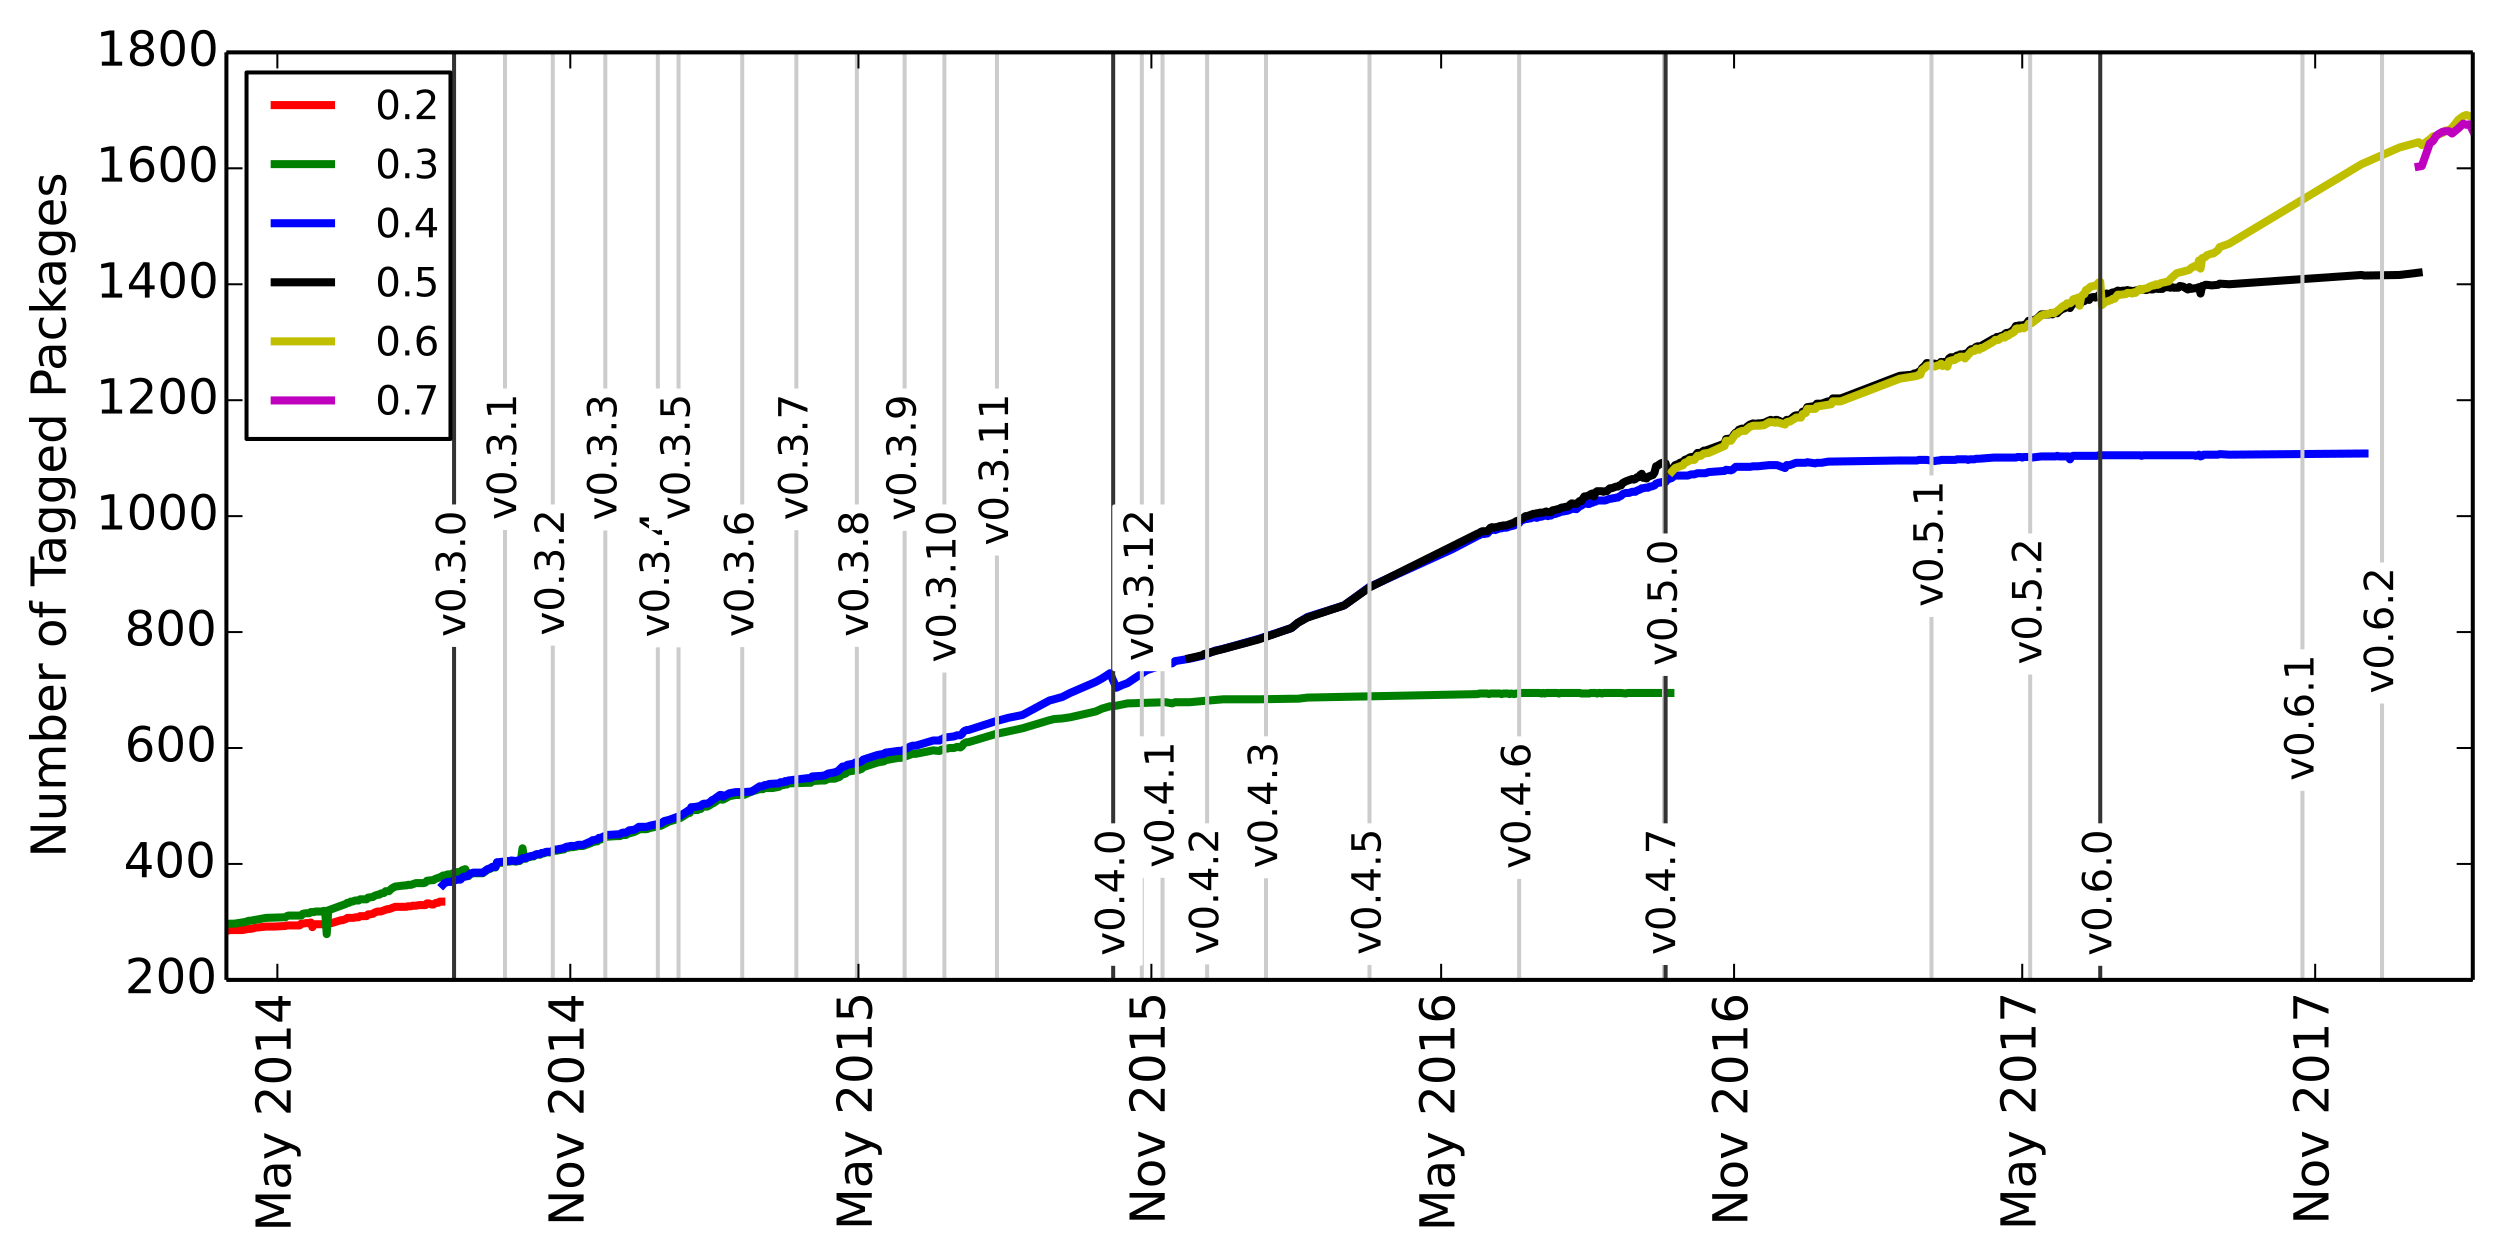 <?xml version="1.0" encoding="utf-8" standalone="no"?>
<!DOCTYPE svg PUBLIC "-//W3C//DTD SVG 1.1//EN"
  "http://www.w3.org/Graphics/SVG/1.1/DTD/svg11.dtd">
<!-- Created with matplotlib (http://matplotlib.org/) -->
<svg height="313pt" version="1.1" viewBox="0 0 621 313" width="621pt" xmlns="http://www.w3.org/2000/svg" xmlns:xlink="http://www.w3.org/1999/xlink">
 <defs>
  <style type="text/css">
*{stroke-linecap:butt;stroke-linejoin:round;}
  </style>
 </defs>
 <g id="figure_1">
  <g id="patch_1">
   <path d="
M0 313.098
L621.439 313.098
L621.439 0
L0 0
z
" style="fill:#ffffff;"/>
  </g>
  <g id="axes_1">
   <g id="patch_2">
    <path d="
M56.239 243.407
L614.239 243.407
L614.239 13.007
L56.239 13.007
z
" style="fill:#ffffff;"/>
   </g>
   <g id="line2d_1">
    <path clip-path="url(#p8b363464d2)" d="
M109.626 223.967
L109.231 223.967
L108.835 224.255
L108.44 224.255
L108.045 224.399
L107.649 224.687
L107.254 224.687
L106.463 224.399
L106.067 224.399
L105.672 224.831
L105.276 224.831
L104.485 224.831
L104.09 224.831
L103.299 224.975
L102.904 224.975
L102.508 224.975
L102.113 225.119
L101.717 225.119
L101.322 225.119
L100.926 225.263
L100.531 225.263
L99.344 225.263
L98.949 225.263
L98.553 225.263
L98.158 225.263
L97.367 225.551
L96.576 225.839
L96.181 225.839
L95.785 225.983
L95.39 226.127
L94.599 226.415
L94.203 226.415
L93.808 226.415
L93.412 226.559
L93.017 226.703
L92.621 226.991
L91.831 227.135
L91.435 227.135
L91.04 227.567
L90.644 227.567
L90.249 227.567
L89.853 227.567
L89.458 227.567
L89.062 227.855
L88.271 227.855
L87.876 227.999
L87.48 227.999
L87.085 227.999
L86.689 227.999
L86.294 227.999
L85.899 228.287
L85.503 228.431
L85.108 228.575
L84.712 228.575
L82.339 229.295
L81.944 229.295
L81.549 229.439
L81.153 229.439
L80.757 229.583
L80.362 229.583
L79.967 229.583
L79.571 229.583
L79.176 229.583
L78.78 229.583
L78.385 229.583
L77.989 229.583
L77.594 230.303
L77.198 229.151
L76.803 229.295
L76.407 229.295
L76.012 229.295
L75.221 229.439
L74.826 229.439
L74.43 229.871
L74.035 229.871
L73.639 229.871
L73.244 229.871
L72.848 229.871
L72.453 229.871
L72.057 229.871
L71.662 229.871
L71.266 229.871
L70.871 230.015
L68.103 230.159
L67.312 230.159
L66.125 230.159
L63.357 230.447
L62.962 230.591
L62.171 230.735
L61.775 230.735
L60.984 230.879
L60.193 231.023
L59.798 231.023
L59.007 231.023
L58.611 231.023
L58.216 231.023
L57.821 231.023
L57.425 231.023
L57.03 231.023
L56.634 231.167
L56.239 231.167" style="fill:none;stroke:#ff0000;stroke-linecap:square;stroke-width:2;"/>
   </g>
   <g id="line2d_2">
    <path clip-path="url(#p8b363464d2)" d="
M414.925 172.127
L404.247 172.127
L403.852 172.271
L402.665 172.127
L398.315 172.127
L397.92 172.271
L397.524 172.127
L397.129 172.127
L396.733 172.271
L396.338 172.127
L395.152 172.127
L394.756 172.271
L392.779 172.271
L392.383 172.127
L387.638 172.127
L387.242 172.271
L386.847 172.127
L384.079 172.127
L383.683 172.271
L383.288 172.127
L382.892 172.271
L382.497 172.127
L377.751 172.127
L377.356 172.271
L376.565 172.271
L376.169 172.415
L375.378 172.271
L374.983 172.415
L374.587 172.271
L373.401 172.271
L373.006 172.415
L372.61 172.271
L370.237 172.271
L369.842 172.415
L369.446 172.271
L367.469 172.271
L367.074 172.415
L324.759 173.279
L322.386 173.567
L320.804 173.567
L312.5 173.711
L303.799 173.711
L298.658 174.143
L295.495 174.431
L291.935 174.431
L291.144 174.719
L289.563 174.431
L280.071 174.719
L277.303 175.295
L275.721 175.439
L273.744 176.015
L272.162 176.735
L265.835 178.175
L263.857 178.463
L261.88 178.607
L260.694 178.895
L253.971 180.911
L247.248 182.351
L240.525 184.367
L240.13 184.367
L239.734 184.511
L239.339 184.799
L238.943 185.375
L238.548 185.663
L237.757 185.519
L236.966 185.807
L235.78 185.807
L235.384 185.951
L234.593 185.951
L234.198 186.239
L233.802 186.239
L233.407 186.527
L233.011 186.527
L231.825 186.383
L227.475 187.247
L226.684 187.247
L223.916 188.255
L223.125 188.255
L219.961 188.831
L219.565 189.119
L217.984 189.407
L214.424 190.559
L214.029 190.991
L213.238 191.279
L212.447 191.279
L212.052 191.423
L210.47 191.711
L210.074 192.143
L209.679 192.287
L209.283 192.287
L208.492 193.007
L207.306 193.439
L205.724 193.439
L204.933 193.871
L204.142 193.871
L201.77 194.015
L201.374 194.447
L200.583 194.447
L195.838 194.591
L195.442 194.879
L195.047 194.735
L194.651 195.023
L194.256 195.023
L193.86 195.167
L193.465 195.455
L191.883 195.743
L189.906 195.743
L189.51 196.031
L188.719 196.031
L186.742 196.607
L184.765 197.471
L182.787 197.471
L181.205 197.759
L179.624 198.623
L179.228 198.623
L178.833 198.335
L177.251 199.487
L176.855 199.631
L176.46 199.919
L175.669 200.351
L174.878 200.351
L174.483 200.495
L174.087 200.927
L173.692 200.927
L173.296 201.215
L171.714 201.215
L171.319 201.935
L170.923 201.935
L170.528 202.223
L168.946 203.231
L166.178 204.095
L164.2 205.103
L161.432 205.679
L160.641 205.967
L159.059 205.967
L158.664 206.111
L157.478 206.687
L155.896 207.119
L155.5 207.407
L154.709 207.407
L153.918 207.695
L153.127 207.695
L150.755 207.839
L149.173 208.559
L148.777 208.559
L148.382 208.991
L147.986 208.991
L147.591 209.135
L147.196 209.135
L146.8 209.423
L144.823 210.143
L143.636 210.143
L143.241 210.287
L142.845 210.287
L142.45 210.431
L141.659 210.431
L141.264 210.575
L140.868 210.575
L140.473 210.719
L140.077 211.007
L139.682 211.007
L139.286 211.151
L138.891 211.151
L138.495 211.295
L137.704 211.295
L137.309 211.583
L136.913 211.727
L135.727 211.727
L134.936 212.015
L134.541 212.015
L134.145 212.303
L133.354 212.303
L132.959 212.447
L132.563 212.735
L132.168 212.735
L130.981 213.023
L130.586 213.311
L130.191 213.311
L129.795 210.719
L129.4 213.599
L129.004 213.887
L128.609 213.887
L128.213 214.031
L127.027 213.887
L126.631 214.031
L125.84 214.031
L125.05 214.319
L123.468 214.319
L123.072 215.471
L122.281 215.471
L121.886 215.759
L121.095 216.047
L119.908 216.911
L117.536 216.911
L116.745 217.199
L116.349 217.631
L115.558 215.903
L114.767 216.191
L114.372 216.623
L113.581 216.623
L113.186 216.767
L112.79 216.767
L111.999 217.199
L111.208 217.199
L110.417 217.487
L110.022 217.487
L109.626 217.775
L108.045 218.351
L107.649 218.639
L107.254 218.639
L106.067 218.783
L105.672 219.215
L105.276 219.359
L103.299 219.359
L102.113 219.791
L101.322 219.791
L100.926 219.935
L100.531 219.935
L98.158 220.223
L97.367 220.655
L96.576 221.375
L95.785 221.375
L95.39 221.807
L94.599 221.951
L94.203 222.239
L93.808 222.239
L93.017 222.527
L92.621 222.815
L91.435 222.959
L91.04 223.391
L89.458 223.391
L89.062 223.679
L88.271 223.679
L87.48 223.967
L87.085 223.967
L86.689 224.255
L86.294 224.255
L85.899 224.543
L81.549 226.127
L81.153 232.031
L80.757 226.271
L80.362 226.271
L79.967 226.415
L78.385 226.415
L77.989 226.559
L77.198 226.559
L76.803 226.847
L76.012 226.847
L75.221 226.991
L74.826 227.423
L71.662 227.423
L71.266 227.567
L70.871 227.855
L66.125 227.999
L62.171 228.719
L61.775 228.719
L60.984 229.007
L58.216 229.439
L57.03 229.439
L56.634 229.583
L56.239 229.583
L56.239 229.583" style="fill:none;stroke:#008000;stroke-linecap:square;stroke-width:2;"/>
   </g>
   <g id="line2d_3">
    <path clip-path="url(#p8b363464d2)" d="
M587.347 112.655
L586.556 112.655
L553.733 112.943
L551.36 112.799
L550.964 112.943
L547.405 112.943
L547.01 113.231
L546.614 113.375
L546.219 112.943
L545.428 113.231
L545.033 113.087
L532.378 113.087
L531.982 113.231
L531.587 113.087
L521.305 113.087
L520.909 113.231
L514.977 113.231
L514.582 113.375
L514.186 114.095
L513.791 113.375
L511.418 113.375
L511.023 113.231
L510.627 113.375
L507.068 113.375
L504.695 113.663
L504.3 113.519
L502.718 113.519
L502.322 113.663
L501.927 113.519
L501.136 113.519
L500.741 113.663
L495.204 113.663
L491.645 113.951
L490.854 113.951
L490.458 114.095
L489.272 114.095
L488.877 114.239
L488.481 114.095
L486.108 114.095
L485.713 114.239
L482.154 114.239
L481.758 114.383
L481.363 114.383
L480.572 114.527
L478.595 114.239
L476.617 114.239
L476.222 114.383
L471.872 114.383
L454.076 114.671
L452.494 114.959
L451.307 114.959
L450.912 115.103
L448.935 114.815
L448.539 114.959
L446.166 114.959
L444.585 115.535
L443.794 115.535
L443.398 116.255
L441.421 115.535
L439.444 115.535
L436.675 115.823
L435.489 115.823
L434.698 115.967
L431.139 115.967
L430.348 116.687
L429.952 116.831
L428.766 116.687
L428.371 116.975
L424.416 117.263
L423.625 117.551
L421.648 117.551
L420.857 117.839
L420.066 117.839
L419.275 118.127
L416.111 118.127
L415.716 118.271
L415.32 118.703
L414.134 119.135
L413.738 119.711
L412.947 119.711
L412.552 119.855
L412.157 119.855
L411.366 120.143
L410.97 120.575
L410.179 120.863
L409.784 120.863
L409.388 121.151
L408.597 121.151
L408.202 121.295
L407.806 121.295
L407.411 121.583
L406.62 121.871
L406.225 122.159
L405.434 122.159
L404.643 122.447
L403.852 122.447
L403.061 122.735
L402.665 123.167
L402.27 123.311
L401.874 123.599
L401.479 123.599
L401.084 123.743
L400.688 123.743
L400.293 123.887
L399.897 123.887
L398.711 124.319
L396.733 124.319
L396.338 124.607
L395.943 124.607
L395.547 124.895
L395.152 124.895
L394.756 125.183
L394.361 125.183
L393.965 125.039
L393.57 125.039
L392.779 125.615
L392.383 125.759
L391.592 126.479
L390.406 126.335
L390.011 126.623
L389.22 126.911
L388.824 126.911
L388.429 127.055
L388.033 127.055
L386.451 127.631
L385.66 127.775
L385.265 128.063
L384.87 128.063
L384.474 128.207
L384.079 128.063
L383.683 128.063
L382.892 128.351
L382.497 128.351
L381.706 128.639
L381.31 128.495
L380.915 128.495
L380.124 128.783
L379.728 128.783
L379.333 128.927
L378.938 128.927
L377.751 129.359
L377.356 129.935
L376.96 129.935
L376.565 130.079
L376.169 130.511
L374.983 130.799
L374.192 131.087
L373.401 131.087
L373.006 131.231
L372.61 131.231
L371.424 131.663
L371.028 131.519
L370.633 131.663
L370.237 131.663
L369.446 132.527
L369.051 132.527
L368.655 132.671
L368.26 132.527
L367.865 132.671
L367.469 132.959
L367.074 133.103
L360.746 136.415
L340.182 145.775
L333.855 150.383
L324.759 153.263
L322.386 154.703
L320.804 155.999
L312.5 158.735
L303.799 161.183
L301.822 161.615
L298.658 162.911
L295.495 163.631
L291.935 164.207
L291.144 164.783
L289.563 164.927
L284.817 166.511
L280.071 169.679
L278.885 170.111
L277.303 170.831
L275.721 167.231
L273.744 168.527
L272.162 169.391
L265.835 172.127
L263.857 173.135
L260.694 173.999
L253.971 177.599
L250.412 178.319
L247.248 179.183
L240.525 181.343
L240.13 181.343
L239.734 181.487
L239.339 181.775
L238.943 182.351
L238.548 182.639
L237.757 182.639
L236.966 182.927
L234.593 183.215
L234.198 183.647
L233.802 183.647
L233.407 183.935
L231.825 183.935
L227.475 185.231
L226.684 185.231
L225.893 185.519
L225.497 185.807
L225.102 185.951
L223.916 186.527
L223.125 186.527
L219.961 186.959
L219.565 187.247
L217.984 187.535
L214.424 188.687
L214.029 189.119
L213.238 189.407
L212.447 189.407
L212.052 189.695
L210.47 189.983
L210.074 190.271
L209.679 190.415
L209.283 190.415
L208.097 191.567
L207.306 191.855
L205.724 192.143
L204.933 192.575
L204.142 192.719
L201.77 192.863
L201.374 193.295
L200.583 193.295
L195.838 193.871
L195.442 194.159
L195.047 194.015
L194.651 194.303
L193.86 194.303
L193.465 194.591
L191.092 194.735
L190.301 195.023
L189.906 195.023
L189.51 195.311
L188.719 195.311
L186.742 196.607
L184.765 196.751
L182.787 196.751
L181.205 197.039
L179.624 197.903
L179.228 197.471
L178.833 197.471
L177.251 198.623
L176.855 198.767
L176.46 199.199
L175.669 199.631
L174.878 199.631
L174.483 199.775
L174.087 200.207
L173.692 200.207
L173.296 200.351
L172.11 200.495
L171.714 200.495
L171.319 201.359
L170.923 201.359
L170.528 201.647
L168.946 202.655
L166.178 203.663
L164.991 203.951
L164.2 204.527
L161.432 205.103
L160.641 205.391
L158.664 205.391
L157.873 205.967
L157.478 206.111
L156.291 206.255
L155.5 206.831
L154.709 206.831
L154.314 206.975
L153.918 207.263
L153.127 207.263
L150.755 207.407
L149.173 208.127
L148.777 208.127
L148.382 208.559
L147.986 208.559
L147.591 208.703
L147.196 208.703
L146.8 208.991
L144.823 209.855
L143.636 209.855
L142.845 210.143
L141.659 210.143
L141.264 210.287
L140.868 210.287
L140.473 210.431
L140.077 210.719
L139.682 210.719
L139.286 210.863
L138.891 210.863
L138.495 211.007
L137.704 211.007
L136.913 211.583
L135.727 211.583
L134.936 211.871
L134.541 211.871
L134.145 212.159
L133.354 212.159
L132.959 212.303
L132.563 212.591
L132.168 212.591
L130.981 212.879
L130.586 213.167
L129.795 213.167
L129.004 213.743
L128.609 213.743
L128.213 213.887
L127.027 213.743
L126.631 213.887
L125.84 213.887
L125.445 214.031
L125.05 214.031
L123.863 214.175
L123.468 214.175
L123.072 215.327
L122.281 215.327
L121.886 215.615
L121.095 215.903
L119.908 216.767
L117.536 216.767
L116.745 217.055
L116.349 217.487
L115.558 217.775
L115.163 217.775
L114.767 218.063
L114.372 218.495
L113.581 218.495
L113.186 218.639
L112.79 218.639
L111.999 219.071
L111.208 219.071
L110.417 219.359
L110.022 219.791
L110.022 219.791" style="fill:none;stroke:#0000ff;stroke-linecap:square;stroke-width:2;"/>
   </g>
   <g id="line2d_4">
    <path clip-path="url(#p8b363464d2)" d="
M600.793 67.727
L596.047 68.303
L587.347 68.447
L586.556 68.303
L553.733 70.607
L551.36 70.463
L550.964 70.751
L549.383 70.895
L548.196 70.751
L547.801 70.751
L547.405 71.039
L547.01 71.039
L546.614 72.911
L546.219 71.327
L545.428 71.615
L545.033 71.615
L544.242 71.759
L543.846 71.327
L543.451 71.903
L542.264 71.183
L541.473 71.039
L541.078 71.471
L539.891 71.471
L539.496 71.327
L539.101 71.471
L538.705 71.327
L537.914 71.327
L537.519 71.471
L537.123 71.759
L535.937 71.759
L535.541 71.615
L534.75 71.903
L534.355 71.903
L533.96 71.759
L533.169 72.047
L532.378 71.903
L531.982 72.047
L531.587 71.903
L531.191 72.047
L529.609 72.335
L529.214 72.191
L528.818 72.191
L528.423 72.047
L528.028 72.191
L527.237 72.191
L526.841 72.335
L526.05 72.191
L525.259 72.623
L524.864 72.623
L524.468 72.767
L524.073 73.055
L523.677 73.199
L523.282 72.911
L522.096 73.343
L521.7 73.199
L521.305 73.343
L520.909 73.775
L520.514 73.919
L520.118 73.775
L519.327 73.919
L518.932 74.495
L518.536 74.351
L518.141 74.495
L517.745 74.783
L517.35 74.783
L516.955 75.215
L516.559 74.927
L516.164 74.927
L515.768 75.359
L515.373 75.215
L514.977 75.215
L514.186 76.511
L513.791 76.223
L513.395 76.223
L513 76.511
L512.209 76.799
L511.418 77.375
L511.023 77.807
L510.627 77.663
L510.232 77.807
L509.836 78.095
L509.441 77.807
L509.045 78.095
L507.068 78.095
L505.882 79.247
L504.3 79.823
L503.904 79.679
L503.113 80.831
L502.718 80.687
L502.322 80.975
L501.927 80.831
L501.531 80.831
L501.136 80.975
L500.741 80.975
L500.345 81.695
L499.554 82.415
L498.763 82.703
L498.368 82.703
L497.972 82.991
L497.577 83.423
L497.181 83.423
L496.39 83.711
L495.995 83.711
L495.599 84.143
L495.204 84.143
L492.436 85.727
L492.04 86.159
L491.645 86.015
L491.249 86.015
L490.854 86.159
L490.063 86.879
L489.668 86.735
L489.272 87.023
L488.877 87.743
L488.481 87.743
L487.69 88.031
L486.899 88.031
L486.504 88.319
L486.108 88.319
L485.713 88.607
L485.317 89.039
L484.922 88.751
L484.526 88.751
L484.131 89.039
L483.736 89.903
L483.34 90.047
L482.945 89.903
L482.549 90.047
L482.154 89.903
L481.758 90.335
L481.363 90.479
L480.572 90.335
L478.595 90.191
L478.199 90.767
L477.408 91.487
L477.013 92.207
L476.617 92.351
L476.222 92.639
L475.431 92.783
L475.035 93.071
L471.872 93.359
L457.239 98.975
L455.262 98.975
L454.867 99.695
L454.076 99.695
L452.494 100.271
L451.307 100.271
L450.912 100.847
L448.935 101.135
L448.539 101.999
L447.748 102.287
L447.353 103.151
L446.166 103.151
L445.771 103.295
L444.585 104.303
L443.794 104.303
L443.398 105.167
L441.421 104.303
L441.025 104.303
L440.63 104.447
L440.234 104.447
L439.839 104.303
L439.444 104.447
L438.257 105.023
L437.071 105.167
L436.675 105.167
L435.884 105.311
L435.489 105.167
L434.698 105.455
L433.907 106.031
L433.512 106.751
L432.721 106.463
L431.93 106.751
L431.534 107.327
L431.139 107.471
L430.743 107.903
L430.348 108.623
L429.952 108.911
L428.766 109.055
L428.371 110.207
L423.625 111.935
L423.23 111.935
L422.439 112.511
L421.648 112.511
L420.857 113.519
L420.066 113.519
L419.67 113.663
L419.275 113.951
L418.484 114.239
L418.089 114.815
L417.693 114.815
L417.298 114.959
L416.902 115.247
L416.111 115.535
L415.32 116.543
L414.925 116.543
L414.529 116.831
L414.134 116.975
L413.738 115.103
L412.947 114.959
L412.552 115.103
L411.761 115.679
L411.366 115.823
L410.97 117.407
L410.575 117.983
L409.388 118.415
L408.993 118.847
L408.597 118.703
L408.202 118.703
L407.806 117.695
L407.411 117.983
L407.016 118.559
L406.62 118.559
L406.225 118.991
L405.829 119.135
L405.434 118.991
L403.852 119.567
L403.061 119.999
L402.665 120.575
L402.27 120.575
L401.874 120.863
L401.479 120.863
L400.293 121.295
L399.897 121.295
L399.106 122.015
L398.711 122.015
L398.315 122.159
L397.92 122.015
L396.733 122.015
L396.338 122.303
L395.943 123.311
L395.547 122.591
L395.152 122.735
L394.756 123.023
L393.965 123.311
L393.57 123.311
L392.779 124.463
L392.383 124.463
L391.592 125.183
L390.406 125.039
L390.011 125.327
L389.615 125.759
L389.22 125.903
L388.824 125.903
L388.429 126.047
L388.033 126.047
L387.638 126.191
L387.242 126.479
L386.847 126.479
L386.451 126.623
L385.66 126.767
L385.265 127.199
L384.474 127.199
L384.079 127.055
L383.288 127.343
L382.497 127.343
L382.101 127.487
L381.706 127.487
L381.31 127.631
L380.915 127.631
L379.333 128.207
L378.938 128.207
L378.147 128.783
L377.751 128.783
L377.356 129.359
L376.96 129.359
L376.565 129.503
L376.169 129.791
L374.192 130.511
L373.401 130.511
L373.006 130.655
L372.61 130.655
L371.819 130.943
L371.424 130.943
L371.028 131.087
L370.633 130.943
L370.237 131.087
L369.446 131.951
L368.26 131.951
L367.865 132.095
L367.469 132.383
L367.074 132.527
L340.182 145.919
L333.855 150.383
L324.759 153.407
L322.386 154.703
L320.804 155.999
L312.5 158.879
L299.054 162.479
L298.658 162.767
L295.495 163.487
L295.495 163.487" style="fill:none;stroke:#000000;stroke-linecap:square;stroke-width:2;"/>
   </g>
   <g id="line2d_5">
    <path clip-path="url(#p8b363464d2)" d="
M614.239 28.847
L613.448 28.847
L612.657 28.559
L611.866 28.847
L610.68 29.711
L609.098 31.727
L608.307 32.303
L607.516 32.447
L606.725 33.023
L605.934 33.311
L605.143 33.743
L604.352 33.887
L603.561 34.607
L601.584 36.047
L600.793 35.327
L596.047 36.623
L586.556 40.799
L553.733 60.527
L551.36 61.391
L550.964 62.111
L549.778 62.975
L549.383 62.975
L548.196 63.407
L547.801 63.839
L547.01 64.127
L546.614 66.719
L546.219 64.703
L545.823 66.287
L545.428 66.143
L545.033 66.143
L544.242 66.575
L543.846 67.007
L543.451 67.151
L540.682 67.871
L539.101 69.311
L538.705 69.887
L536.728 70.319
L536.332 70.607
L535.937 70.751
L535.541 70.607
L535.146 70.895
L534.75 70.895
L533.96 71.183
L533.564 71.471
L533.169 71.615
L532.378 71.759
L531.982 72.047
L531.587 71.759
L531.191 72.047
L530.4 72.767
L530.005 72.623
L529.609 72.911
L529.214 72.767
L528.423 72.767
L528.028 73.055
L526.841 73.199
L526.05 73.199
L525.259 74.207
L524.864 74.207
L524.468 74.495
L522.887 75.071
L522.096 75.791
L521.7 70.031
L521.305 70.175
L520.909 70.751
L520.118 71.039
L519.327 71.183
L518.536 71.903
L518.141 72.047
L517.745 73.055
L517.35 73.199
L516.955 73.775
L516.559 75.935
L516.164 73.919
L515.768 74.351
L515.373 74.207
L514.977 74.351
L514.582 75.071
L514.186 75.359
L513.395 75.359
L513 75.935
L512.604 75.935
L512.209 76.223
L511.418 76.943
L510.232 77.807
L509.836 77.663
L509.045 77.951
L508.65 77.951
L508.254 78.095
L507.859 78.095
L507.068 78.383
L504.695 80.255
L504.3 80.399
L503.904 80.399
L503.509 81.119
L503.113 81.263
L502.718 81.551
L502.322 81.407
L501.531 81.695
L501.136 81.551
L500.741 81.695
L500.345 82.415
L499.95 82.703
L499.554 82.847
L498.763 83.423
L498.368 83.279
L497.972 83.855
L497.577 83.711
L497.181 83.855
L496.39 84.431
L495.599 84.431
L495.204 84.863
L492.436 86.447
L492.04 86.447
L491.645 86.879
L490.854 86.591
L490.458 87.167
L490.063 87.167
L489.668 87.311
L488.086 89.039
L487.69 88.607
L486.899 88.607
L486.504 88.895
L486.108 88.895
L485.713 89.327
L485.317 89.471
L484.922 89.471
L484.131 89.759
L483.736 91.055
L483.34 90.623
L482.549 90.911
L482.154 90.335
L481.758 90.623
L480.572 91.055
L478.99 90.767
L478.595 90.911
L478.199 91.343
L477.408 91.919
L477.013 93.071
L476.617 93.071
L476.222 93.359
L471.872 94.079
L457.239 99.695
L455.262 99.695
L454.867 100.415
L451.307 100.991
L450.912 101.567
L448.935 101.567
L448.539 102.575
L447.748 102.863
L447.353 103.727
L446.166 103.727
L445.771 104.015
L444.585 104.735
L444.189 104.735
L443.794 104.879
L443.398 105.455
L441.421 104.879
L441.025 105.023
L440.63 104.879
L439.444 104.879
L438.257 105.599
L437.071 105.743
L435.489 105.743
L434.698 106.031
L433.907 106.607
L433.512 107.039
L432.721 107.039
L431.93 107.327
L431.534 107.759
L431.139 107.759
L429.952 109.487
L428.766 109.487
L428.371 110.783
L424.416 112.511
L423.23 112.655
L422.439 113.231
L421.648 113.231
L420.857 114.239
L419.67 114.239
L419.275 114.671
L418.484 114.959
L418.089 115.535
L416.111 116.255
L415.32 117.119
L415.32 117.119" style="fill:none;stroke:#bfbf00;stroke-linecap:square;stroke-width:2;"/>
   </g>
   <g id="line2d_6">
    <path clip-path="url(#p8b363464d2)" d="
M614.239 32.447
L613.448 30.863
L612.657 31.007
L611.866 30.719
L610.68 31.871
L609.098 33.167
L608.307 32.591
L607.516 32.591
L606.725 32.735
L605.934 33.167
L605.143 33.743
L604.352 35.039
L603.561 35.615
L601.584 41.231
L600.793 41.375" style="fill:none;stroke:#bf00bf;stroke-linecap:square;stroke-width:2;"/>
   </g>
   <g id="line2d_7">
    <path clip-path="url(#p8b363464d2)" d="
M112.79 243.407
L112.79 13.007" style="fill:none;stroke:#333333;stroke-linecap:square;"/>
   </g>
   <g id="line2d_8">
    <path clip-path="url(#p8b363464d2)" d="
M125.445 243.407
L125.445 13.007" style="fill:none;stroke:#cccccc;stroke-linecap:square;"/>
   </g>
   <g id="line2d_9">
    <path clip-path="url(#p8b363464d2)" d="
M137.309 243.407
L137.309 13.007" style="fill:none;stroke:#cccccc;stroke-linecap:square;"/>
   </g>
   <g id="line2d_10">
    <path clip-path="url(#p8b363464d2)" d="
M150.359 243.407
L150.359 13.007" style="fill:none;stroke:#cccccc;stroke-linecap:square;"/>
   </g>
   <g id="line2d_11">
    <path clip-path="url(#p8b363464d2)" d="
M163.41 243.407
L163.41 13.007" style="fill:none;stroke:#cccccc;stroke-linecap:square;"/>
   </g>
   <g id="line2d_12">
    <path clip-path="url(#p8b363464d2)" d="
M168.551 243.407
L168.551 13.007" style="fill:none;stroke:#cccccc;stroke-linecap:square;"/>
   </g>
   <g id="line2d_13">
    <path clip-path="url(#p8b363464d2)" d="
M184.369 243.407
L184.369 13.007" style="fill:none;stroke:#cccccc;stroke-linecap:square;"/>
   </g>
   <g id="line2d_14">
    <path clip-path="url(#p8b363464d2)" d="
M197.815 243.407
L197.815 13.007" style="fill:none;stroke:#cccccc;stroke-linecap:square;"/>
   </g>
   <g id="line2d_15">
    <path clip-path="url(#p8b363464d2)" d="
M212.843 243.407
L212.843 13.007" style="fill:none;stroke:#cccccc;stroke-linecap:square;"/>
   </g>
   <g id="line2d_16">
    <path clip-path="url(#p8b363464d2)" d="
M224.707 243.407
L224.707 13.007" style="fill:none;stroke:#cccccc;stroke-linecap:square;"/>
   </g>
   <g id="line2d_17">
    <path clip-path="url(#p8b363464d2)" d="
M234.593 243.407
L234.593 13.007" style="fill:none;stroke:#cccccc;stroke-linecap:square;"/>
   </g>
   <g id="line2d_18">
    <path clip-path="url(#p8b363464d2)" d="
M247.643 243.407
L247.643 13.007" style="fill:none;stroke:#cccccc;stroke-linecap:square;"/>
   </g>
   <g id="line2d_19">
    <path clip-path="url(#p8b363464d2)" d="
M283.631 243.407
L283.631 13.007" style="fill:none;stroke:#cccccc;stroke-linecap:square;"/>
   </g>
   <g id="line2d_20">
    <path clip-path="url(#p8b363464d2)" d="
M276.512 243.407
L276.512 13.007" style="fill:none;stroke:#333333;stroke-linecap:square;"/>
   </g>
   <g id="line2d_21">
    <path clip-path="url(#p8b363464d2)" d="
M288.772 243.407
L288.772 13.007" style="fill:none;stroke:#cccccc;stroke-linecap:square;"/>
   </g>
   <g id="line2d_22">
    <path clip-path="url(#p8b363464d2)" d="
M299.845 243.407
L299.845 13.007" style="fill:none;stroke:#cccccc;stroke-linecap:square;"/>
   </g>
   <g id="line2d_23">
    <path clip-path="url(#p8b363464d2)" d="
M314.477 243.407
L314.477 13.007" style="fill:none;stroke:#cccccc;stroke-linecap:square;"/>
   </g>
   <g id="line2d_24">
    <path clip-path="url(#p8b363464d2)" d="
M340.182 243.407
L340.182 13.007" style="fill:none;stroke:#cccccc;stroke-linecap:square;"/>
   </g>
   <g id="line2d_25">
    <path clip-path="url(#p8b363464d2)" d="
M377.356 243.407
L377.356 13.007" style="fill:none;stroke:#cccccc;stroke-linecap:square;"/>
   </g>
   <g id="line2d_26">
    <path clip-path="url(#p8b363464d2)" d="
M413.343 243.407
L413.343 13.007" style="fill:none;stroke:#cccccc;stroke-linecap:square;"/>
   </g>
   <g id="line2d_27">
    <path clip-path="url(#p8b363464d2)" d="
M413.738 243.407
L413.738 13.007" style="fill:none;stroke:#333333;stroke-linecap:square;"/>
   </g>
   <g id="line2d_28">
    <path clip-path="url(#p8b363464d2)" d="
M479.781 243.407
L479.781 13.007" style="fill:none;stroke:#cccccc;stroke-linecap:square;"/>
   </g>
   <g id="line2d_29">
    <path clip-path="url(#p8b363464d2)" d="
M504.3 243.407
L504.3 13.007" style="fill:none;stroke:#cccccc;stroke-linecap:square;"/>
   </g>
   <g id="line2d_30">
    <path clip-path="url(#p8b363464d2)" d="
M521.7 243.407
L521.7 13.007" style="fill:none;stroke:#333333;stroke-linecap:square;"/>
   </g>
   <g id="line2d_31">
    <path clip-path="url(#p8b363464d2)" d="
M571.924 243.407
L571.924 13.007" style="fill:none;stroke:#cccccc;stroke-linecap:square;"/>
   </g>
   <g id="line2d_32">
    <path clip-path="url(#p8b363464d2)" d="
M591.697 243.407
L591.697 13.007" style="fill:none;stroke:#cccccc;stroke-linecap:square;"/>
   </g>
   <g id="matplotlib.axis_1">
    <g id="xtick_1">
     <g id="line2d_33">
      <defs>
       <path d="
M0 0
L0 -4" id="m93b0483c22" style="stroke:#000000;stroke-width:0.5;"/>
      </defs>
      <g>
       <use style="stroke:#000000;stroke-width:0.5;" x="68.894" xlink:href="#m93b0483c22" y="243.407"/>
      </g>
     </g>
     <g id="line2d_34">
      <defs>
       <path d="
M0 0
L0 4" id="m741efc42ff" style="stroke:#000000;stroke-width:0.5;"/>
      </defs>
      <g>
       <use style="stroke:#000000;stroke-width:0.5;" x="68.894" xlink:href="#m741efc42ff" y="13.007"/>
      </g>
     </g>
     <g id="text_1">
      <!-- May 2014 -->
      <defs>
       <path d="
M9.812 72.906
L24.516 72.906
L43.109 23.297
L61.812 72.906
L76.516 72.906
L76.516 0
L66.891 0
L66.891 64.016
L48.094 14.016
L38.188 14.016
L19.391 64.016
L19.391 0
L9.812 0
z
" id="DejaVuSans-4d"/>
       <path d="
M12.406 8.297
L28.516 8.297
L28.516 63.922
L10.984 60.406
L10.984 69.391
L28.422 72.906
L38.281 72.906
L38.281 8.297
L54.391 8.297
L54.391 0
L12.406 0
z
" id="DejaVuSans-31"/>
       <path d="
M31.781 66.406
Q24.172 66.406 20.328 58.906
Q16.5 51.422 16.5 36.375
Q16.5 21.391 20.328 13.891
Q24.172 6.391 31.781 6.391
Q39.453 6.391 43.281 13.891
Q47.125 21.391 47.125 36.375
Q47.125 51.422 43.281 58.906
Q39.453 66.406 31.781 66.406
M31.781 74.219
Q44.047 74.219 50.516 64.516
Q56.984 54.828 56.984 36.375
Q56.984 17.969 50.516 8.266
Q44.047 -1.422 31.781 -1.422
Q19.531 -1.422 13.062 8.266
Q6.594 17.969 6.594 36.375
Q6.594 54.828 13.062 64.516
Q19.531 74.219 31.781 74.219" id="DejaVuSans-30"/>
       <path id="DejaVuSans-20"/>
       <path d="
M19.188 8.297
L53.609 8.297
L53.609 0
L7.328 0
L7.328 8.297
Q12.938 14.109 22.625 23.891
Q32.328 33.688 34.812 36.531
Q39.547 41.844 41.422 45.531
Q43.312 49.219 43.312 52.781
Q43.312 58.594 39.234 62.25
Q35.156 65.922 28.609 65.922
Q23.969 65.922 18.812 64.312
Q13.672 62.703 7.812 59.422
L7.812 69.391
Q13.766 71.781 18.938 73
Q24.125 74.219 28.422 74.219
Q39.75 74.219 46.484 68.547
Q53.219 62.891 53.219 53.422
Q53.219 48.922 51.531 44.891
Q49.859 40.875 45.406 35.406
Q44.188 33.984 37.641 27.219
Q31.109 20.453 19.188 8.297" id="DejaVuSans-32"/>
       <path d="
M32.172 -5.078
Q28.375 -14.844 24.75 -17.812
Q21.141 -20.797 15.094 -20.797
L7.906 -20.797
L7.906 -13.281
L13.188 -13.281
Q16.891 -13.281 18.938 -11.516
Q21 -9.766 23.484 -3.219
L25.094 0.875
L2.984 54.688
L12.5 54.688
L29.594 11.922
L46.688 54.688
L56.203 54.688
z
" id="DejaVuSans-79"/>
       <path d="
M37.797 64.312
L12.891 25.391
L37.797 25.391
z

M35.203 72.906
L47.609 72.906
L47.609 25.391
L58.016 25.391
L58.016 17.188
L47.609 17.188
L47.609 0
L37.797 0
L37.797 17.188
L4.891 17.188
L4.891 26.703
z
" id="DejaVuSans-34"/>
       <path d="
M34.281 27.484
Q23.391 27.484 19.188 25
Q14.984 22.516 14.984 16.5
Q14.984 11.719 18.141 8.906
Q21.297 6.109 26.703 6.109
Q34.188 6.109 38.703 11.406
Q43.219 16.703 43.219 25.484
L43.219 27.484
z

M52.203 31.203
L52.203 0
L43.219 0
L43.219 8.297
Q40.141 3.328 35.547 0.953
Q30.953 -1.422 24.312 -1.422
Q15.922 -1.422 10.953 3.297
Q6 8.016 6 15.922
Q6 25.141 12.172 29.828
Q18.359 34.516 30.609 34.516
L43.219 34.516
L43.219 35.406
Q43.219 41.609 39.141 45
Q35.062 48.391 27.688 48.391
Q23 48.391 18.547 47.266
Q14.109 46.141 10.016 43.891
L10.016 52.203
Q14.938 54.109 19.578 55.047
Q24.219 56 28.609 56
Q40.484 56 46.344 49.844
Q52.203 43.703 52.203 31.203" id="DejaVuSans-61"/>
      </defs>
      <g transform="translate(72.205 305.897)rotate(-90.0)scale(0.12 -0.12)">
       <use xlink:href="#DejaVuSans-4d"/>
       <use x="86.279" xlink:href="#DejaVuSans-61"/>
       <use x="147.559" xlink:href="#DejaVuSans-79"/>
       <use x="206.738" xlink:href="#DejaVuSans-20"/>
       <use x="238.525" xlink:href="#DejaVuSans-32"/>
       <use x="302.148" xlink:href="#DejaVuSans-30"/>
       <use x="365.771" xlink:href="#DejaVuSans-31"/>
       <use x="429.395" xlink:href="#DejaVuSans-34"/>
      </g>
     </g>
    </g>
    <g id="xtick_2">
     <g id="line2d_35">
      <g>
       <use style="stroke:#000000;stroke-width:0.5;" x="141.659" xlink:href="#m93b0483c22" y="243.407"/>
      </g>
     </g>
     <g id="line2d_36">
      <g>
       <use style="stroke:#000000;stroke-width:0.5;" x="141.659" xlink:href="#m741efc42ff" y="13.007"/>
      </g>
     </g>
     <g id="text_2">
      <!-- Nov 2014 -->
      <defs>
       <path d="
M30.609 48.391
Q23.391 48.391 19.188 42.75
Q14.984 37.109 14.984 27.297
Q14.984 17.484 19.156 11.844
Q23.344 6.203 30.609 6.203
Q37.797 6.203 41.984 11.859
Q46.188 17.531 46.188 27.297
Q46.188 37.016 41.984 42.703
Q37.797 48.391 30.609 48.391
M30.609 56
Q42.328 56 49.016 48.375
Q55.719 40.766 55.719 27.297
Q55.719 13.875 49.016 6.219
Q42.328 -1.422 30.609 -1.422
Q18.844 -1.422 12.172 6.219
Q5.516 13.875 5.516 27.297
Q5.516 40.766 12.172 48.375
Q18.844 56 30.609 56" id="DejaVuSans-6f"/>
       <path d="
M9.812 72.906
L23.094 72.906
L55.422 11.922
L55.422 72.906
L64.984 72.906
L64.984 0
L51.703 0
L19.391 60.984
L19.391 0
L9.812 0
z
" id="DejaVuSans-4e"/>
       <path d="
M2.984 54.688
L12.5 54.688
L29.594 8.797
L46.688 54.688
L56.203 54.688
L35.688 0
L23.484 0
z
" id="DejaVuSans-76"/>
      </defs>
      <g transform="translate(144.97 304.51)rotate(-90.0)scale(0.12 -0.12)">
       <use xlink:href="#DejaVuSans-4e"/>
       <use x="74.805" xlink:href="#DejaVuSans-6f"/>
       <use x="135.986" xlink:href="#DejaVuSans-76"/>
       <use x="195.166" xlink:href="#DejaVuSans-20"/>
       <use x="226.953" xlink:href="#DejaVuSans-32"/>
       <use x="290.576" xlink:href="#DejaVuSans-30"/>
       <use x="354.199" xlink:href="#DejaVuSans-31"/>
       <use x="417.822" xlink:href="#DejaVuSans-34"/>
      </g>
     </g>
    </g>
    <g id="xtick_3">
     <g id="line2d_37">
      <g>
       <use style="stroke:#000000;stroke-width:0.5;" x="213.238" xlink:href="#m93b0483c22" y="243.407"/>
      </g>
     </g>
     <g id="line2d_38">
      <g>
       <use style="stroke:#000000;stroke-width:0.5;" x="213.238" xlink:href="#m741efc42ff" y="13.007"/>
      </g>
     </g>
     <g id="text_3">
      <!-- May 2015 -->
      <defs>
       <path d="
M10.797 72.906
L49.516 72.906
L49.516 64.594
L19.828 64.594
L19.828 46.734
Q21.969 47.469 24.109 47.828
Q26.266 48.188 28.422 48.188
Q40.625 48.188 47.75 41.5
Q54.891 34.812 54.891 23.391
Q54.891 11.625 47.562 5.094
Q40.234 -1.422 26.906 -1.422
Q22.312 -1.422 17.547 -0.641
Q12.797 0.141 7.719 1.703
L7.719 11.625
Q12.109 9.234 16.797 8.062
Q21.484 6.891 26.703 6.891
Q35.156 6.891 40.078 11.328
Q45.016 15.766 45.016 23.391
Q45.016 31 40.078 35.438
Q35.156 39.891 26.703 39.891
Q22.75 39.891 18.812 39.016
Q14.891 38.141 10.797 36.281
z
" id="DejaVuSans-35"/>
      </defs>
      <g transform="translate(216.549 305.522)rotate(-90.0)scale(0.12 -0.12)">
       <use xlink:href="#DejaVuSans-4d"/>
       <use x="86.279" xlink:href="#DejaVuSans-61"/>
       <use x="147.559" xlink:href="#DejaVuSans-79"/>
       <use x="206.738" xlink:href="#DejaVuSans-20"/>
       <use x="238.525" xlink:href="#DejaVuSans-32"/>
       <use x="302.148" xlink:href="#DejaVuSans-30"/>
       <use x="365.771" xlink:href="#DejaVuSans-31"/>
       <use x="429.395" xlink:href="#DejaVuSans-35"/>
      </g>
     </g>
    </g>
    <g id="xtick_4">
     <g id="line2d_39">
      <g>
       <use style="stroke:#000000;stroke-width:0.5;" x="286.003" xlink:href="#m93b0483c22" y="243.407"/>
      </g>
     </g>
     <g id="line2d_40">
      <g>
       <use style="stroke:#000000;stroke-width:0.5;" x="286.003" xlink:href="#m741efc42ff" y="13.007"/>
      </g>
     </g>
     <g id="text_4">
      <!-- Nov 2015 -->
      <g transform="translate(289.315 304.135)rotate(-90.0)scale(0.12 -0.12)">
       <use xlink:href="#DejaVuSans-4e"/>
       <use x="74.805" xlink:href="#DejaVuSans-6f"/>
       <use x="135.986" xlink:href="#DejaVuSans-76"/>
       <use x="195.166" xlink:href="#DejaVuSans-20"/>
       <use x="226.953" xlink:href="#DejaVuSans-32"/>
       <use x="290.576" xlink:href="#DejaVuSans-30"/>
       <use x="354.199" xlink:href="#DejaVuSans-31"/>
       <use x="417.822" xlink:href="#DejaVuSans-35"/>
      </g>
     </g>
    </g>
    <g id="xtick_5">
     <g id="line2d_41">
      <g>
       <use style="stroke:#000000;stroke-width:0.5;" x="357.978" xlink:href="#m93b0483c22" y="243.407"/>
      </g>
     </g>
     <g id="line2d_42">
      <g>
       <use style="stroke:#000000;stroke-width:0.5;" x="357.978" xlink:href="#m741efc42ff" y="13.007"/>
      </g>
     </g>
     <g id="text_5">
      <!-- May 2016 -->
      <defs>
       <path d="
M33.016 40.375
Q26.375 40.375 22.484 35.828
Q18.609 31.297 18.609 23.391
Q18.609 15.531 22.484 10.953
Q26.375 6.391 33.016 6.391
Q39.656 6.391 43.531 10.953
Q47.406 15.531 47.406 23.391
Q47.406 31.297 43.531 35.828
Q39.656 40.375 33.016 40.375
M52.594 71.297
L52.594 62.312
Q48.875 64.062 45.094 64.984
Q41.312 65.922 37.594 65.922
Q27.828 65.922 22.672 59.328
Q17.531 52.734 16.797 39.406
Q19.672 43.656 24.016 45.922
Q28.375 48.188 33.594 48.188
Q44.578 48.188 50.953 41.516
Q57.328 34.859 57.328 23.391
Q57.328 12.156 50.688 5.359
Q44.047 -1.422 33.016 -1.422
Q20.359 -1.422 13.672 8.266
Q6.984 17.969 6.984 36.375
Q6.984 53.656 15.188 63.938
Q23.391 74.219 37.203 74.219
Q40.922 74.219 44.703 73.484
Q48.484 72.75 52.594 71.297" id="DejaVuSans-36"/>
      </defs>
      <g transform="translate(361.289 305.815)rotate(-90.0)scale(0.12 -0.12)">
       <use xlink:href="#DejaVuSans-4d"/>
       <use x="86.279" xlink:href="#DejaVuSans-61"/>
       <use x="147.559" xlink:href="#DejaVuSans-79"/>
       <use x="206.738" xlink:href="#DejaVuSans-20"/>
       <use x="238.525" xlink:href="#DejaVuSans-32"/>
       <use x="302.148" xlink:href="#DejaVuSans-30"/>
       <use x="365.771" xlink:href="#DejaVuSans-31"/>
       <use x="429.395" xlink:href="#DejaVuSans-36"/>
      </g>
     </g>
    </g>
    <g id="xtick_6">
     <g id="line2d_43">
      <g>
       <use style="stroke:#000000;stroke-width:0.5;" x="430.743" xlink:href="#m93b0483c22" y="243.407"/>
      </g>
     </g>
     <g id="line2d_44">
      <g>
       <use style="stroke:#000000;stroke-width:0.5;" x="430.743" xlink:href="#m741efc42ff" y="13.007"/>
      </g>
     </g>
     <g id="text_6">
      <!-- Nov 2016 -->
      <g transform="translate(434.055 304.428)rotate(-90.0)scale(0.12 -0.12)">
       <use xlink:href="#DejaVuSans-4e"/>
       <use x="74.805" xlink:href="#DejaVuSans-6f"/>
       <use x="135.986" xlink:href="#DejaVuSans-76"/>
       <use x="195.166" xlink:href="#DejaVuSans-20"/>
       <use x="226.953" xlink:href="#DejaVuSans-32"/>
       <use x="290.576" xlink:href="#DejaVuSans-30"/>
       <use x="354.199" xlink:href="#DejaVuSans-31"/>
       <use x="417.822" xlink:href="#DejaVuSans-36"/>
      </g>
     </g>
    </g>
    <g id="xtick_7">
     <g id="line2d_45">
      <g>
       <use style="stroke:#000000;stroke-width:0.5;" x="502.322" xlink:href="#m93b0483c22" y="243.407"/>
      </g>
     </g>
     <g id="line2d_46">
      <g>
       <use style="stroke:#000000;stroke-width:0.5;" x="502.322" xlink:href="#m741efc42ff" y="13.007"/>
      </g>
     </g>
     <g id="text_7">
      <!-- May 2017 -->
      <defs>
       <path d="
M8.203 72.906
L55.078 72.906
L55.078 68.703
L28.609 0
L18.312 0
L43.219 64.594
L8.203 64.594
z
" id="DejaVuSans-37"/>
      </defs>
      <g transform="translate(505.634 305.545)rotate(-90.0)scale(0.12 -0.12)">
       <use xlink:href="#DejaVuSans-4d"/>
       <use x="86.279" xlink:href="#DejaVuSans-61"/>
       <use x="147.559" xlink:href="#DejaVuSans-79"/>
       <use x="206.738" xlink:href="#DejaVuSans-20"/>
       <use x="238.525" xlink:href="#DejaVuSans-32"/>
       <use x="302.148" xlink:href="#DejaVuSans-30"/>
       <use x="365.771" xlink:href="#DejaVuSans-31"/>
       <use x="429.395" xlink:href="#DejaVuSans-37"/>
      </g>
     </g>
    </g>
    <g id="xtick_8">
     <g id="line2d_47">
      <g>
       <use style="stroke:#000000;stroke-width:0.5;" x="575.088" xlink:href="#m93b0483c22" y="243.407"/>
      </g>
     </g>
     <g id="line2d_48">
      <g>
       <use style="stroke:#000000;stroke-width:0.5;" x="575.088" xlink:href="#m741efc42ff" y="13.007"/>
      </g>
     </g>
     <g id="text_8">
      <!-- Nov 2017 -->
      <g transform="translate(578.399 304.158)rotate(-90.0)scale(0.12 -0.12)">
       <use xlink:href="#DejaVuSans-4e"/>
       <use x="74.805" xlink:href="#DejaVuSans-6f"/>
       <use x="135.986" xlink:href="#DejaVuSans-76"/>
       <use x="195.166" xlink:href="#DejaVuSans-20"/>
       <use x="226.953" xlink:href="#DejaVuSans-32"/>
       <use x="290.576" xlink:href="#DejaVuSans-30"/>
       <use x="354.199" xlink:href="#DejaVuSans-31"/>
       <use x="417.822" xlink:href="#DejaVuSans-37"/>
      </g>
     </g>
    </g>
   </g>
   <g id="matplotlib.axis_2">
    <g id="ytick_1">
     <g id="line2d_49">
      <defs>
       <path d="
M0 0
L4 0" id="m728421d6d4" style="stroke:#000000;stroke-width:0.5;"/>
      </defs>
      <g>
       <use style="stroke:#000000;stroke-width:0.5;" x="56.239" xlink:href="#m728421d6d4" y="243.407"/>
      </g>
     </g>
     <g id="line2d_50">
      <defs>
       <path d="
M0 0
L-4 0" id="mcb0005524f" style="stroke:#000000;stroke-width:0.5;"/>
      </defs>
      <g>
       <use style="stroke:#000000;stroke-width:0.5;" x="614.239" xlink:href="#mcb0005524f" y="243.407"/>
      </g>
     </g>
     <g id="text_9">
      <!-- 200 -->
      <g transform="translate(31.01 246.718)scale(0.12 -0.12)">
       <use xlink:href="#DejaVuSans-32"/>
       <use x="63.623" xlink:href="#DejaVuSans-30"/>
       <use x="127.246" xlink:href="#DejaVuSans-30"/>
      </g>
     </g>
    </g>
    <g id="ytick_2">
     <g id="line2d_51">
      <g>
       <use style="stroke:#000000;stroke-width:0.5;" x="56.239" xlink:href="#m728421d6d4" y="214.607"/>
      </g>
     </g>
     <g id="line2d_52">
      <g>
       <use style="stroke:#000000;stroke-width:0.5;" x="614.239" xlink:href="#mcb0005524f" y="214.607"/>
      </g>
     </g>
     <g id="text_10">
      <!-- 400 -->
      <g transform="translate(30.718 217.918)scale(0.12 -0.12)">
       <use xlink:href="#DejaVuSans-34"/>
       <use x="63.623" xlink:href="#DejaVuSans-30"/>
       <use x="127.246" xlink:href="#DejaVuSans-30"/>
      </g>
     </g>
    </g>
    <g id="ytick_3">
     <g id="line2d_53">
      <g>
       <use style="stroke:#000000;stroke-width:0.5;" x="56.239" xlink:href="#m728421d6d4" y="185.807"/>
      </g>
     </g>
     <g id="line2d_54">
      <g>
       <use style="stroke:#000000;stroke-width:0.5;" x="614.239" xlink:href="#mcb0005524f" y="185.807"/>
      </g>
     </g>
     <g id="text_11">
      <!-- 600 -->
      <g transform="translate(30.969 189.118)scale(0.12 -0.12)">
       <use xlink:href="#DejaVuSans-36"/>
       <use x="63.623" xlink:href="#DejaVuSans-30"/>
       <use x="127.246" xlink:href="#DejaVuSans-30"/>
      </g>
     </g>
    </g>
    <g id="ytick_4">
     <g id="line2d_55">
      <g>
       <use style="stroke:#000000;stroke-width:0.5;" x="56.239" xlink:href="#m728421d6d4" y="157.007"/>
      </g>
     </g>
     <g id="line2d_56">
      <g>
       <use style="stroke:#000000;stroke-width:0.5;" x="614.239" xlink:href="#mcb0005524f" y="157.007"/>
      </g>
     </g>
     <g id="text_12">
      <!-- 800 -->
      <defs>
       <path d="
M31.781 34.625
Q24.75 34.625 20.719 30.859
Q16.703 27.094 16.703 20.516
Q16.703 13.922 20.719 10.156
Q24.75 6.391 31.781 6.391
Q38.812 6.391 42.859 10.172
Q46.922 13.969 46.922 20.516
Q46.922 27.094 42.891 30.859
Q38.875 34.625 31.781 34.625
M21.922 38.812
Q15.578 40.375 12.031 44.719
Q8.5 49.078 8.5 55.328
Q8.5 64.062 14.719 69.141
Q20.953 74.219 31.781 74.219
Q42.672 74.219 48.875 69.141
Q55.078 64.062 55.078 55.328
Q55.078 49.078 51.531 44.719
Q48 40.375 41.703 38.812
Q48.828 37.156 52.797 32.312
Q56.781 27.484 56.781 20.516
Q56.781 9.906 50.312 4.234
Q43.844 -1.422 31.781 -1.422
Q19.734 -1.422 13.25 4.234
Q6.781 9.906 6.781 20.516
Q6.781 27.484 10.781 32.312
Q14.797 37.156 21.922 38.812
M18.312 54.391
Q18.312 48.734 21.844 45.562
Q25.391 42.391 31.781 42.391
Q38.141 42.391 41.719 45.562
Q45.312 48.734 45.312 54.391
Q45.312 60.062 41.719 63.234
Q38.141 66.406 31.781 66.406
Q25.391 66.406 21.844 63.234
Q18.312 60.062 18.312 54.391" id="DejaVuSans-38"/>
      </defs>
      <g transform="translate(30.944 160.318)scale(0.12 -0.12)">
       <use xlink:href="#DejaVuSans-38"/>
       <use x="63.623" xlink:href="#DejaVuSans-30"/>
       <use x="127.246" xlink:href="#DejaVuSans-30"/>
      </g>
     </g>
    </g>
    <g id="ytick_5">
     <g id="line2d_57">
      <g>
       <use style="stroke:#000000;stroke-width:0.5;" x="56.239" xlink:href="#m728421d6d4" y="128.207"/>
      </g>
     </g>
     <g id="line2d_58">
      <g>
       <use style="stroke:#000000;stroke-width:0.5;" x="614.239" xlink:href="#mcb0005524f" y="128.207"/>
      </g>
     </g>
     <g id="text_13">
      <!-- 1000 -->
      <g transform="translate(23.814 131.518)scale(0.12 -0.12)">
       <use xlink:href="#DejaVuSans-31"/>
       <use x="63.623" xlink:href="#DejaVuSans-30"/>
       <use x="127.246" xlink:href="#DejaVuSans-30"/>
       <use x="190.869" xlink:href="#DejaVuSans-30"/>
      </g>
     </g>
    </g>
    <g id="ytick_6">
     <g id="line2d_59">
      <g>
       <use style="stroke:#000000;stroke-width:0.5;" x="56.239" xlink:href="#m728421d6d4" y="99.407"/>
      </g>
     </g>
     <g id="line2d_60">
      <g>
       <use style="stroke:#000000;stroke-width:0.5;" x="614.239" xlink:href="#mcb0005524f" y="99.407"/>
      </g>
     </g>
     <g id="text_14">
      <!-- 1200 -->
      <g transform="translate(23.814 102.718)scale(0.12 -0.12)">
       <use xlink:href="#DejaVuSans-31"/>
       <use x="63.623" xlink:href="#DejaVuSans-32"/>
       <use x="127.246" xlink:href="#DejaVuSans-30"/>
       <use x="190.869" xlink:href="#DejaVuSans-30"/>
      </g>
     </g>
    </g>
    <g id="ytick_7">
     <g id="line2d_61">
      <g>
       <use style="stroke:#000000;stroke-width:0.5;" x="56.239" xlink:href="#m728421d6d4" y="70.607"/>
      </g>
     </g>
     <g id="line2d_62">
      <g>
       <use style="stroke:#000000;stroke-width:0.5;" x="614.239" xlink:href="#mcb0005524f" y="70.607"/>
      </g>
     </g>
     <g id="text_15">
      <!-- 1400 -->
      <g transform="translate(23.814 73.918)scale(0.12 -0.12)">
       <use xlink:href="#DejaVuSans-31"/>
       <use x="63.623" xlink:href="#DejaVuSans-34"/>
       <use x="127.246" xlink:href="#DejaVuSans-30"/>
       <use x="190.869" xlink:href="#DejaVuSans-30"/>
      </g>
     </g>
    </g>
    <g id="ytick_8">
     <g id="line2d_63">
      <g>
       <use style="stroke:#000000;stroke-width:0.5;" x="56.239" xlink:href="#m728421d6d4" y="41.807"/>
      </g>
     </g>
     <g id="line2d_64">
      <g>
       <use style="stroke:#000000;stroke-width:0.5;" x="614.239" xlink:href="#mcb0005524f" y="41.807"/>
      </g>
     </g>
     <g id="text_16">
      <!-- 1600 -->
      <g transform="translate(23.814 45.118)scale(0.12 -0.12)">
       <use xlink:href="#DejaVuSans-31"/>
       <use x="63.623" xlink:href="#DejaVuSans-36"/>
       <use x="127.246" xlink:href="#DejaVuSans-30"/>
       <use x="190.869" xlink:href="#DejaVuSans-30"/>
      </g>
     </g>
    </g>
    <g id="ytick_9">
     <g id="line2d_65">
      <g>
       <use style="stroke:#000000;stroke-width:0.5;" x="56.239" xlink:href="#m728421d6d4" y="13.007"/>
      </g>
     </g>
     <g id="line2d_66">
      <g>
       <use style="stroke:#000000;stroke-width:0.5;" x="614.239" xlink:href="#mcb0005524f" y="13.007"/>
      </g>
     </g>
     <g id="text_17">
      <!-- 1800 -->
      <g transform="translate(23.814 16.318)scale(0.12 -0.12)">
       <use xlink:href="#DejaVuSans-31"/>
       <use x="63.623" xlink:href="#DejaVuSans-38"/>
       <use x="127.246" xlink:href="#DejaVuSans-30"/>
       <use x="190.869" xlink:href="#DejaVuSans-30"/>
      </g>
     </g>
    </g>
    <g id="text_18">
     <!-- Number of Tagged Packages -->
     <defs>
      <path d="
M-0.297 72.906
L61.375 72.906
L61.375 64.594
L35.5 64.594
L35.5 0
L25.594 0
L25.594 64.594
L-0.297 64.594
z
" id="DejaVuSans-54"/>
      <path d="
M19.672 64.797
L19.672 37.406
L32.078 37.406
Q38.969 37.406 42.719 40.969
Q46.484 44.531 46.484 51.125
Q46.484 57.672 42.719 61.234
Q38.969 64.797 32.078 64.797
z

M9.812 72.906
L32.078 72.906
Q44.344 72.906 50.609 67.359
Q56.891 61.812 56.891 51.125
Q56.891 40.328 50.609 34.812
Q44.344 29.297 32.078 29.297
L19.672 29.297
L19.672 0
L9.812 0
z
" id="DejaVuSans-50"/>
      <path d="
M52 44.188
Q55.375 50.25 60.062 53.125
Q64.75 56 71.094 56
Q79.641 56 84.281 50.016
Q88.922 44.047 88.922 33.016
L88.922 0
L79.891 0
L79.891 32.719
Q79.891 40.578 77.094 44.375
Q74.312 48.188 68.609 48.188
Q61.625 48.188 57.562 43.547
Q53.516 38.922 53.516 30.906
L53.516 0
L44.484 0
L44.484 32.719
Q44.484 40.625 41.703 44.406
Q38.922 48.188 33.109 48.188
Q26.219 48.188 22.156 43.531
Q18.109 38.875 18.109 30.906
L18.109 0
L9.078 0
L9.078 54.688
L18.109 54.688
L18.109 46.188
Q21.188 51.219 25.484 53.609
Q29.781 56 35.688 56
Q41.656 56 45.828 52.969
Q50 49.953 52 44.188" id="DejaVuSans-6d"/>
      <path d="
M9.078 75.984
L18.109 75.984
L18.109 31.109
L44.922 54.688
L56.391 54.688
L27.391 29.109
L57.625 0
L45.906 0
L18.109 26.703
L18.109 0
L9.078 0
z
" id="DejaVuSans-6b"/>
      <path d="
M37.109 75.984
L37.109 68.5
L28.516 68.5
Q23.688 68.5 21.797 66.547
Q19.922 64.594 19.922 59.516
L19.922 54.688
L34.719 54.688
L34.719 47.703
L19.922 47.703
L19.922 0
L10.891 0
L10.891 47.703
L2.297 47.703
L2.297 54.688
L10.891 54.688
L10.891 58.5
Q10.891 67.625 15.141 71.797
Q19.391 75.984 28.609 75.984
z
" id="DejaVuSans-66"/>
      <path d="
M8.5 21.578
L8.5 54.688
L17.484 54.688
L17.484 21.922
Q17.484 14.156 20.5 10.266
Q23.531 6.391 29.594 6.391
Q36.859 6.391 41.078 11.031
Q45.312 15.672 45.312 23.688
L45.312 54.688
L54.297 54.688
L54.297 0
L45.312 0
L45.312 8.406
Q42.047 3.422 37.719 1
Q33.406 -1.422 27.688 -1.422
Q18.266 -1.422 13.375 4.438
Q8.5 10.297 8.5 21.578
M31.109 56
z
" id="DejaVuSans-75"/>
      <path d="
M45.406 27.984
Q45.406 37.75 41.375 43.109
Q37.359 48.484 30.078 48.484
Q22.859 48.484 18.828 43.109
Q14.797 37.75 14.797 27.984
Q14.797 18.266 18.828 12.891
Q22.859 7.516 30.078 7.516
Q37.359 7.516 41.375 12.891
Q45.406 18.266 45.406 27.984
M54.391 6.781
Q54.391 -7.172 48.188 -13.984
Q42 -20.797 29.203 -20.797
Q24.469 -20.797 20.266 -20.094
Q16.062 -19.391 12.109 -17.922
L12.109 -9.188
Q16.062 -11.328 19.922 -12.344
Q23.781 -13.375 27.781 -13.375
Q36.625 -13.375 41.016 -8.766
Q45.406 -4.156 45.406 5.172
L45.406 9.625
Q42.625 4.781 38.281 2.391
Q33.938 0 27.875 0
Q17.828 0 11.672 7.656
Q5.516 15.328 5.516 27.984
Q5.516 40.672 11.672 48.328
Q17.828 56 27.875 56
Q33.938 56 38.281 53.609
Q42.625 51.219 45.406 46.391
L45.406 54.688
L54.391 54.688
z
" id="DejaVuSans-67"/>
      <path d="
M45.406 46.391
L45.406 75.984
L54.391 75.984
L54.391 0
L45.406 0
L45.406 8.203
Q42.578 3.328 38.25 0.953
Q33.938 -1.422 27.875 -1.422
Q17.969 -1.422 11.734 6.484
Q5.516 14.406 5.516 27.297
Q5.516 40.188 11.734 48.094
Q17.969 56 27.875 56
Q33.938 56 38.25 53.625
Q42.578 51.266 45.406 46.391
M14.797 27.297
Q14.797 17.391 18.875 11.75
Q22.953 6.109 30.078 6.109
Q37.203 6.109 41.297 11.75
Q45.406 17.391 45.406 27.297
Q45.406 37.203 41.297 42.844
Q37.203 48.484 30.078 48.484
Q22.953 48.484 18.875 42.844
Q14.797 37.203 14.797 27.297" id="DejaVuSans-64"/>
      <path d="
M56.203 29.594
L56.203 25.203
L14.891 25.203
Q15.484 15.922 20.484 11.062
Q25.484 6.203 34.422 6.203
Q39.594 6.203 44.453 7.469
Q49.312 8.734 54.109 11.281
L54.109 2.781
Q49.266 0.734 44.188 -0.344
Q39.109 -1.422 33.891 -1.422
Q20.797 -1.422 13.156 6.188
Q5.516 13.812 5.516 26.812
Q5.516 40.234 12.766 48.109
Q20.016 56 32.328 56
Q43.359 56 49.781 48.891
Q56.203 41.797 56.203 29.594
M47.219 32.234
Q47.125 39.594 43.094 43.984
Q39.062 48.391 32.422 48.391
Q24.906 48.391 20.391 44.141
Q15.875 39.891 15.188 32.172
z
" id="DejaVuSans-65"/>
      <path d="
M48.688 27.297
Q48.688 37.203 44.609 42.844
Q40.531 48.484 33.406 48.484
Q26.266 48.484 22.188 42.844
Q18.109 37.203 18.109 27.297
Q18.109 17.391 22.188 11.75
Q26.266 6.109 33.406 6.109
Q40.531 6.109 44.609 11.75
Q48.688 17.391 48.688 27.297
M18.109 46.391
Q20.953 51.266 25.266 53.625
Q29.594 56 35.594 56
Q45.562 56 51.781 48.094
Q58.016 40.188 58.016 27.297
Q58.016 14.406 51.781 6.484
Q45.562 -1.422 35.594 -1.422
Q29.594 -1.422 25.266 0.953
Q20.953 3.328 18.109 8.203
L18.109 0
L9.078 0
L9.078 75.984
L18.109 75.984
z
" id="DejaVuSans-62"/>
      <path d="
M48.781 52.594
L48.781 44.188
Q44.969 46.297 41.141 47.344
Q37.312 48.391 33.406 48.391
Q24.656 48.391 19.812 42.844
Q14.984 37.312 14.984 27.297
Q14.984 17.281 19.812 11.734
Q24.656 6.203 33.406 6.203
Q37.312 6.203 41.141 7.25
Q44.969 8.297 48.781 10.406
L48.781 2.094
Q45.016 0.344 40.984 -0.531
Q36.969 -1.422 32.422 -1.422
Q20.062 -1.422 12.781 6.344
Q5.516 14.109 5.516 27.297
Q5.516 40.672 12.859 48.328
Q20.219 56 33.016 56
Q37.156 56 41.109 55.141
Q45.062 54.297 48.781 52.594" id="DejaVuSans-63"/>
      <path d="
M44.281 53.078
L44.281 44.578
Q40.484 46.531 36.375 47.5
Q32.281 48.484 27.875 48.484
Q21.188 48.484 17.844 46.438
Q14.5 44.391 14.5 40.281
Q14.5 37.156 16.891 35.375
Q19.281 33.594 26.516 31.984
L29.594 31.297
Q39.156 29.25 43.188 25.516
Q47.219 21.781 47.219 15.094
Q47.219 7.469 41.188 3.016
Q35.156 -1.422 24.609 -1.422
Q20.219 -1.422 15.453 -0.562
Q10.688 0.297 5.422 2
L5.422 11.281
Q10.406 8.688 15.234 7.391
Q20.062 6.109 24.812 6.109
Q31.156 6.109 34.562 8.281
Q37.984 10.453 37.984 14.406
Q37.984 18.062 35.516 20.016
Q33.062 21.969 24.703 23.781
L21.578 24.516
Q13.234 26.266 9.516 29.906
Q5.812 33.547 5.812 39.891
Q5.812 47.609 11.281 51.797
Q16.75 56 26.812 56
Q31.781 56 36.172 55.266
Q40.578 54.547 44.281 53.078" id="DejaVuSans-73"/>
      <path d="
M41.109 46.297
Q39.594 47.172 37.812 47.578
Q36.031 48 33.891 48
Q26.266 48 22.188 43.047
Q18.109 38.094 18.109 28.812
L18.109 0
L9.078 0
L9.078 54.688
L18.109 54.688
L18.109 46.188
Q20.953 51.172 25.484 53.578
Q30.031 56 36.531 56
Q37.453 56 38.578 55.875
Q39.703 55.766 41.062 55.516
z
" id="DejaVuSans-72"/>
     </defs>
     <g transform="translate(16.318 212.989)rotate(-90.0)scale(0.12 -0.12)">
      <use xlink:href="#DejaVuSans-4e"/>
      <use x="74.805" xlink:href="#DejaVuSans-75"/>
      <use x="138.184" xlink:href="#DejaVuSans-6d"/>
      <use x="235.596" xlink:href="#DejaVuSans-62"/>
      <use x="299.072" xlink:href="#DejaVuSans-65"/>
      <use x="360.596" xlink:href="#DejaVuSans-72"/>
      <use x="401.709" xlink:href="#DejaVuSans-20"/>
      <use x="433.496" xlink:href="#DejaVuSans-6f"/>
      <use x="494.678" xlink:href="#DejaVuSans-66"/>
      <use x="529.883" xlink:href="#DejaVuSans-20"/>
      <use x="561.67" xlink:href="#DejaVuSans-54"/>
      <use x="606.254" xlink:href="#DejaVuSans-61"/>
      <use x="667.533" xlink:href="#DejaVuSans-67"/>
      <use x="731.01" xlink:href="#DejaVuSans-67"/>
      <use x="794.486" xlink:href="#DejaVuSans-65"/>
      <use x="856.01" xlink:href="#DejaVuSans-64"/>
      <use x="919.486" xlink:href="#DejaVuSans-20"/>
      <use x="951.273" xlink:href="#DejaVuSans-50"/>
      <use x="1007.076" xlink:href="#DejaVuSans-61"/>
      <use x="1068.355" xlink:href="#DejaVuSans-63"/>
      <use x="1123.336" xlink:href="#DejaVuSans-6b"/>
      <use x="1179.496" xlink:href="#DejaVuSans-61"/>
      <use x="1240.775" xlink:href="#DejaVuSans-67"/>
      <use x="1304.252" xlink:href="#DejaVuSans-65"/>
      <use x="1365.775" xlink:href="#DejaVuSans-73"/>
     </g>
    </g>
   </g>
   <g id="patch_3">
    <path d="
M56.239 13.007
L614.239 13.007" style="fill:none;stroke:#000000;"/>
   </g>
   <g id="patch_4">
    <path d="
M614.239 243.407
L614.239 13.007" style="fill:none;stroke:#000000;"/>
   </g>
   <g id="patch_5">
    <path d="
M56.239 243.407
L614.239 243.407" style="fill:none;stroke:#000000;"/>
   </g>
   <g id="patch_6">
    <path d="
M56.239 243.407
L56.239 13.007" style="fill:none;stroke:#000000;"/>
   </g>
   <g id="text_19">
    <g id="patch_7">
     <path d="
M105.953 160.199
L119.627 160.199
L119.627 125.811
L105.953 125.811
z
" style="fill:#ffffff;stroke:#ffffff;"/>
    </g>
    <!-- v0.3.0 -->
    <defs>
     <path d="
M40.578 39.312
Q47.656 37.797 51.625 33
Q55.609 28.219 55.609 21.188
Q55.609 10.406 48.188 4.484
Q40.766 -1.422 27.094 -1.422
Q22.516 -1.422 17.656 -0.516
Q12.797 0.391 7.625 2.203
L7.625 11.719
Q11.719 9.328 16.594 8.109
Q21.484 6.891 26.812 6.891
Q36.078 6.891 40.938 10.547
Q45.797 14.203 45.797 21.188
Q45.797 27.641 41.281 31.266
Q36.766 34.906 28.719 34.906
L20.219 34.906
L20.219 43.016
L29.109 43.016
Q36.375 43.016 40.234 45.922
Q44.094 48.828 44.094 54.297
Q44.094 59.906 40.109 62.906
Q36.141 65.922 28.719 65.922
Q24.656 65.922 20.016 65.031
Q15.375 64.156 9.812 62.312
L9.812 71.094
Q15.438 72.656 20.344 73.438
Q25.25 74.219 29.594 74.219
Q40.828 74.219 47.359 69.109
Q53.906 64.016 53.906 55.328
Q53.906 49.266 50.438 45.094
Q46.969 40.922 40.578 39.312" id="DejaVuSans-33"/>
     <path d="
M10.688 12.406
L21 12.406
L21 0
L10.688 0
z
" id="DejaVuSans-2e"/>
    </defs>
    <g transform="translate(115.548 158.199)rotate(-90.0)scale(0.1 -0.1)">
     <use xlink:href="#DejaVuSans-76"/>
     <use x="59.18" xlink:href="#DejaVuSans-30"/>
     <use x="122.803" xlink:href="#DejaVuSans-2e"/>
     <use x="154.59" xlink:href="#DejaVuSans-33"/>
     <use x="218.213" xlink:href="#DejaVuSans-2e"/>
     <use x="250.0" xlink:href="#DejaVuSans-30"/>
    </g>
   </g>
   <g id="text_20">
    <g id="patch_8">
     <path d="
M118.608 131.14
L132.282 131.14
L132.282 97.011
L118.608 97.011
z
" style="fill:#ffffff;stroke:#ffffff;"/>
    </g>
    <!-- v0.3.1 -->
    <g transform="translate(128.203 129.14)rotate(-90.0)scale(0.1 -0.1)">
     <use xlink:href="#DejaVuSans-76"/>
     <use x="59.18" xlink:href="#DejaVuSans-30"/>
     <use x="122.803" xlink:href="#DejaVuSans-2e"/>
     <use x="154.59" xlink:href="#DejaVuSans-33"/>
     <use x="218.213" xlink:href="#DejaVuSans-2e"/>
     <use x="250.0" xlink:href="#DejaVuSans-31"/>
    </g>
   </g>
   <g id="text_21">
    <g id="patch_9">
     <path d="
M130.472 159.862
L144.146 159.862
L144.146 125.811
L130.472 125.811
z
" style="fill:#ffffff;stroke:#ffffff;"/>
    </g>
    <!-- v0.3.2 -->
    <g transform="translate(140.067 157.862)rotate(-90.0)scale(0.1 -0.1)">
     <use xlink:href="#DejaVuSans-76"/>
     <use x="59.18" xlink:href="#DejaVuSans-30"/>
     <use x="122.803" xlink:href="#DejaVuSans-2e"/>
     <use x="154.59" xlink:href="#DejaVuSans-33"/>
     <use x="218.213" xlink:href="#DejaVuSans-2e"/>
     <use x="250.0" xlink:href="#DejaVuSans-32"/>
    </g>
   </g>
   <g id="text_22">
    <g id="patch_10">
     <path d="
M143.522 131.262
L157.196 131.262
L157.196 97.011
L143.522 97.011
z
" style="fill:#ffffff;stroke:#ffffff;"/>
    </g>
    <!-- v0.3.3 -->
    <g transform="translate(153.118 129.262)rotate(-90.0)scale(0.1 -0.1)">
     <use xlink:href="#DejaVuSans-76"/>
     <use x="59.18" xlink:href="#DejaVuSans-30"/>
     <use x="122.803" xlink:href="#DejaVuSans-2e"/>
     <use x="154.59" xlink:href="#DejaVuSans-33"/>
     <use x="218.213" xlink:href="#DejaVuSans-2e"/>
     <use x="250.0" xlink:href="#DejaVuSans-33"/>
    </g>
   </g>
   <g id="text_23">
    <g id="patch_11">
     <path d="
M156.572 160.302
L170.247 160.302
L170.247 125.811
L156.572 125.811
z
" style="fill:#ffffff;stroke:#ffffff;"/>
    </g>
    <!-- v0.3.4 -->
    <g transform="translate(166.168 158.302)rotate(-90.0)scale(0.1 -0.1)">
     <use xlink:href="#DejaVuSans-76"/>
     <use x="59.18" xlink:href="#DejaVuSans-30"/>
     <use x="122.803" xlink:href="#DejaVuSans-2e"/>
     <use x="154.59" xlink:href="#DejaVuSans-33"/>
     <use x="218.213" xlink:href="#DejaVuSans-2e"/>
     <use x="250.0" xlink:href="#DejaVuSans-34"/>
    </g>
   </g>
   <g id="text_24">
    <g id="patch_12">
     <path d="
M161.713 131.19
L175.388 131.19
L175.388 97.011
L161.713 97.011
z
" style="fill:#ffffff;stroke:#ffffff;"/>
    </g>
    <!-- v0.3.5 -->
    <g transform="translate(171.309 129.19)rotate(-90.0)scale(0.1 -0.1)">
     <use xlink:href="#DejaVuSans-76"/>
     <use x="59.18" xlink:href="#DejaVuSans-30"/>
     <use x="122.803" xlink:href="#DejaVuSans-2e"/>
     <use x="154.59" xlink:href="#DejaVuSans-33"/>
     <use x="218.213" xlink:href="#DejaVuSans-2e"/>
     <use x="250.0" xlink:href="#DejaVuSans-35"/>
    </g>
   </g>
   <g id="text_25">
    <g id="patch_13">
     <path d="
M177.532 160.234
L191.206 160.234
L191.206 125.811
L177.532 125.811
z
" style="fill:#ffffff;stroke:#ffffff;"/>
    </g>
    <!-- v0.3.6 -->
    <g transform="translate(187.127 158.234)rotate(-90.0)scale(0.1 -0.1)">
     <use xlink:href="#DejaVuSans-76"/>
     <use x="59.18" xlink:href="#DejaVuSans-30"/>
     <use x="122.803" xlink:href="#DejaVuSans-2e"/>
     <use x="154.59" xlink:href="#DejaVuSans-33"/>
     <use x="218.213" xlink:href="#DejaVuSans-2e"/>
     <use x="250.0" xlink:href="#DejaVuSans-36"/>
    </g>
   </g>
   <g id="text_26">
    <g id="patch_14">
     <path d="
M190.978 131.209
L204.652 131.209
L204.652 97.011
L190.978 97.011
z
" style="fill:#ffffff;stroke:#ffffff;"/>
    </g>
    <!-- v0.3.7 -->
    <g transform="translate(200.573 129.209)rotate(-90.0)scale(0.1 -0.1)">
     <use xlink:href="#DejaVuSans-76"/>
     <use x="59.18" xlink:href="#DejaVuSans-30"/>
     <use x="122.803" xlink:href="#DejaVuSans-2e"/>
     <use x="154.59" xlink:href="#DejaVuSans-33"/>
     <use x="218.213" xlink:href="#DejaVuSans-2e"/>
     <use x="250.0" xlink:href="#DejaVuSans-37"/>
    </g>
   </g>
   <g id="text_27">
    <g id="patch_15">
     <path d="
M206.005 160.179
L219.68 160.179
L219.68 125.811
L206.005 125.811
z
" style="fill:#ffffff;stroke:#ffffff;"/>
    </g>
    <!-- v0.3.8 -->
    <g transform="translate(215.601 158.179)rotate(-90.0)scale(0.1 -0.1)">
     <use xlink:href="#DejaVuSans-76"/>
     <use x="59.18" xlink:href="#DejaVuSans-30"/>
     <use x="122.803" xlink:href="#DejaVuSans-2e"/>
     <use x="154.59" xlink:href="#DejaVuSans-33"/>
     <use x="218.213" xlink:href="#DejaVuSans-2e"/>
     <use x="250.0" xlink:href="#DejaVuSans-38"/>
    </g>
   </g>
   <g id="text_28">
    <g id="patch_16">
     <path d="
M217.869 131.36
L231.544 131.36
L231.544 97.011
L217.869 97.011
z
" style="fill:#ffffff;stroke:#ffffff;"/>
    </g>
    <!-- v0.3.9 -->
    <defs>
     <path d="
M10.984 1.516
L10.984 10.5
Q14.703 8.734 18.5 7.812
Q22.312 6.891 25.984 6.891
Q35.75 6.891 40.891 13.453
Q46.047 20.016 46.781 33.406
Q43.953 29.203 39.594 26.953
Q35.25 24.703 29.984 24.703
Q19.047 24.703 12.672 31.312
Q6.297 37.938 6.297 49.422
Q6.297 60.641 12.938 67.422
Q19.578 74.219 30.609 74.219
Q43.266 74.219 49.922 64.516
Q56.594 54.828 56.594 36.375
Q56.594 19.141 48.406 8.859
Q40.234 -1.422 26.422 -1.422
Q22.703 -1.422 18.891 -0.688
Q15.094 0.047 10.984 1.516
M30.609 32.422
Q37.25 32.422 41.125 36.953
Q45.016 41.5 45.016 49.422
Q45.016 57.281 41.125 61.844
Q37.25 66.406 30.609 66.406
Q23.969 66.406 20.094 61.844
Q16.219 57.281 16.219 49.422
Q16.219 41.5 20.094 36.953
Q23.969 32.422 30.609 32.422" id="DejaVuSans-39"/>
    </defs>
    <g transform="translate(227.465 129.36)rotate(-90.0)scale(0.1 -0.1)">
     <use xlink:href="#DejaVuSans-76"/>
     <use x="59.18" xlink:href="#DejaVuSans-30"/>
     <use x="122.803" xlink:href="#DejaVuSans-2e"/>
     <use x="154.59" xlink:href="#DejaVuSans-33"/>
     <use x="218.213" xlink:href="#DejaVuSans-2e"/>
     <use x="250.0" xlink:href="#DejaVuSans-39"/>
    </g>
   </g>
   <g id="text_29">
    <g id="patch_17">
     <path d="
M227.756 166.559
L241.43 166.559
L241.43 125.811
L227.756 125.811
z
" style="fill:#ffffff;stroke:#ffffff;"/>
    </g>
    <!-- v0.3.10 -->
    <g transform="translate(237.351 164.559)rotate(-90.0)scale(0.1 -0.1)">
     <use xlink:href="#DejaVuSans-76"/>
     <use x="59.18" xlink:href="#DejaVuSans-30"/>
     <use x="122.803" xlink:href="#DejaVuSans-2e"/>
     <use x="154.59" xlink:href="#DejaVuSans-33"/>
     <use x="218.213" xlink:href="#DejaVuSans-2e"/>
     <use x="250.0" xlink:href="#DejaVuSans-31"/>
     <use x="313.623" xlink:href="#DejaVuSans-30"/>
    </g>
   </g>
   <g id="text_30">
    <g id="patch_18">
     <path d="
M240.806 137.5
L254.481 137.5
L254.481 97.011
L240.806 97.011
z
" style="fill:#ffffff;stroke:#ffffff;"/>
    </g>
    <!-- v0.3.11 -->
    <g transform="translate(250.402 135.5)rotate(-90.0)scale(0.1 -0.1)">
     <use xlink:href="#DejaVuSans-76"/>
     <use x="59.18" xlink:href="#DejaVuSans-30"/>
     <use x="122.803" xlink:href="#DejaVuSans-2e"/>
     <use x="154.59" xlink:href="#DejaVuSans-33"/>
     <use x="218.213" xlink:href="#DejaVuSans-2e"/>
     <use x="250.0" xlink:href="#DejaVuSans-31"/>
     <use x="313.623" xlink:href="#DejaVuSans-31"/>
    </g>
   </g>
   <g id="text_31">
    <g id="patch_19">
     <path d="
M276.794 166.222
L290.468 166.222
L290.468 125.811
L276.794 125.811
z
" style="fill:#ffffff;stroke:#ffffff;"/>
    </g>
    <!-- v0.3.12 -->
    <g transform="translate(286.389 164.222)rotate(-90.0)scale(0.1 -0.1)">
     <use xlink:href="#DejaVuSans-76"/>
     <use x="59.18" xlink:href="#DejaVuSans-30"/>
     <use x="122.803" xlink:href="#DejaVuSans-2e"/>
     <use x="154.59" xlink:href="#DejaVuSans-33"/>
     <use x="218.213" xlink:href="#DejaVuSans-2e"/>
     <use x="250.0" xlink:href="#DejaVuSans-31"/>
     <use x="313.623" xlink:href="#DejaVuSans-32"/>
    </g>
   </g>
   <g id="text_32">
    <g id="patch_20">
     <path d="
M269.675 239.399
L283.349 239.399
L283.349 205.011
L269.675 205.011
z
" style="fill:#ffffff;stroke:#ffffff;"/>
    </g>
    <!-- v0.4.0 -->
    <g transform="translate(279.271 237.399)rotate(-90.0)scale(0.1 -0.1)">
     <use xlink:href="#DejaVuSans-76"/>
     <use x="59.18" xlink:href="#DejaVuSans-30"/>
     <use x="122.803" xlink:href="#DejaVuSans-2e"/>
     <use x="154.59" xlink:href="#DejaVuSans-34"/>
     <use x="218.213" xlink:href="#DejaVuSans-2e"/>
     <use x="250.0" xlink:href="#DejaVuSans-30"/>
    </g>
   </g>
   <g id="text_33">
    <g id="patch_21">
     <path d="
M281.935 217.54
L295.609 217.54
L295.609 183.411
L281.935 183.411
z
" style="fill:#ffffff;stroke:#ffffff;"/>
    </g>
    <!-- v0.4.1 -->
    <g transform="translate(291.53 215.54)rotate(-90.0)scale(0.1 -0.1)">
     <use xlink:href="#DejaVuSans-76"/>
     <use x="59.18" xlink:href="#DejaVuSans-30"/>
     <use x="122.803" xlink:href="#DejaVuSans-2e"/>
     <use x="154.59" xlink:href="#DejaVuSans-34"/>
     <use x="218.213" xlink:href="#DejaVuSans-2e"/>
     <use x="250.0" xlink:href="#DejaVuSans-31"/>
    </g>
   </g>
   <g id="text_34">
    <g id="patch_22">
     <path d="
M293.008 239.062
L306.682 239.062
L306.682 205.011
L293.008 205.011
z
" style="fill:#ffffff;stroke:#ffffff;"/>
    </g>
    <!-- v0.4.2 -->
    <g transform="translate(302.603 237.062)rotate(-90.0)scale(0.1 -0.1)">
     <use xlink:href="#DejaVuSans-76"/>
     <use x="59.18" xlink:href="#DejaVuSans-30"/>
     <use x="122.803" xlink:href="#DejaVuSans-2e"/>
     <use x="154.59" xlink:href="#DejaVuSans-34"/>
     <use x="218.213" xlink:href="#DejaVuSans-2e"/>
     <use x="250.0" xlink:href="#DejaVuSans-32"/>
    </g>
   </g>
   <g id="text_35">
    <g id="patch_23">
     <path d="
M307.64 217.662
L321.314 217.662
L321.314 183.411
L307.64 183.411
z
" style="fill:#ffffff;stroke:#ffffff;"/>
    </g>
    <!-- v0.4.3 -->
    <g transform="translate(317.235 215.662)rotate(-90.0)scale(0.1 -0.1)">
     <use xlink:href="#DejaVuSans-76"/>
     <use x="59.18" xlink:href="#DejaVuSans-30"/>
     <use x="122.803" xlink:href="#DejaVuSans-2e"/>
     <use x="154.59" xlink:href="#DejaVuSans-34"/>
     <use x="218.213" xlink:href="#DejaVuSans-2e"/>
     <use x="250.0" xlink:href="#DejaVuSans-33"/>
    </g>
   </g>
   <g id="text_36">
    <g id="patch_24">
     <path d="
M333.345 239.19
L347.019 239.19
L347.019 205.011
L333.345 205.011
z
" style="fill:#ffffff;stroke:#ffffff;"/>
    </g>
    <!-- v0.4.5 -->
    <g transform="translate(342.94 237.19)rotate(-90.0)scale(0.1 -0.1)">
     <use xlink:href="#DejaVuSans-76"/>
     <use x="59.18" xlink:href="#DejaVuSans-30"/>
     <use x="122.803" xlink:href="#DejaVuSans-2e"/>
     <use x="154.59" xlink:href="#DejaVuSans-34"/>
     <use x="218.213" xlink:href="#DejaVuSans-2e"/>
     <use x="250.0" xlink:href="#DejaVuSans-35"/>
    </g>
   </g>
   <g id="text_37">
    <g id="patch_25">
     <path d="
M370.519 217.834
L384.193 217.834
L384.193 183.411
L370.519 183.411
z
" style="fill:#ffffff;stroke:#ffffff;"/>
    </g>
    <!-- v0.4.6 -->
    <g transform="translate(380.114 215.834)rotate(-90.0)scale(0.1 -0.1)">
     <use xlink:href="#DejaVuSans-76"/>
     <use x="59.18" xlink:href="#DejaVuSans-30"/>
     <use x="122.803" xlink:href="#DejaVuSans-2e"/>
     <use x="154.59" xlink:href="#DejaVuSans-34"/>
     <use x="218.213" xlink:href="#DejaVuSans-2e"/>
     <use x="250.0" xlink:href="#DejaVuSans-36"/>
    </g>
   </g>
   <g id="text_38">
    <g id="patch_26">
     <path d="
M406.506 239.209
L420.18 239.209
L420.18 205.011
L406.506 205.011
z
" style="fill:#ffffff;stroke:#ffffff;"/>
    </g>
    <!-- v0.4.7 -->
    <g transform="translate(416.101 237.209)rotate(-90.0)scale(0.1 -0.1)">
     <use xlink:href="#DejaVuSans-76"/>
     <use x="59.18" xlink:href="#DejaVuSans-30"/>
     <use x="122.803" xlink:href="#DejaVuSans-2e"/>
     <use x="154.59" xlink:href="#DejaVuSans-34"/>
     <use x="218.213" xlink:href="#DejaVuSans-2e"/>
     <use x="250.0" xlink:href="#DejaVuSans-37"/>
    </g>
   </g>
   <g id="text_39">
    <g id="patch_27">
     <path d="
M406.901 167.399
L420.576 167.399
L420.576 133.011
L406.901 133.011
z
" style="fill:#ffffff;stroke:#ffffff;"/>
    </g>
    <!-- v0.5.0 -->
    <g transform="translate(416.497 165.399)rotate(-90.0)scale(0.1 -0.1)">
     <use xlink:href="#DejaVuSans-76"/>
     <use x="59.18" xlink:href="#DejaVuSans-30"/>
     <use x="122.803" xlink:href="#DejaVuSans-2e"/>
     <use x="154.59" xlink:href="#DejaVuSans-35"/>
     <use x="218.213" xlink:href="#DejaVuSans-2e"/>
     <use x="250.0" xlink:href="#DejaVuSans-30"/>
    </g>
   </g>
   <g id="text_40">
    <g id="patch_28">
     <path d="
M472.944 152.74
L486.618 152.74
L486.618 118.611
L472.944 118.611
z
" style="fill:#ffffff;stroke:#ffffff;"/>
    </g>
    <!-- v0.5.1 -->
    <g transform="translate(482.539 150.74)rotate(-90.0)scale(0.1 -0.1)">
     <use xlink:href="#DejaVuSans-76"/>
     <use x="59.18" xlink:href="#DejaVuSans-30"/>
     <use x="122.803" xlink:href="#DejaVuSans-2e"/>
     <use x="154.59" xlink:href="#DejaVuSans-35"/>
     <use x="218.213" xlink:href="#DejaVuSans-2e"/>
     <use x="250.0" xlink:href="#DejaVuSans-31"/>
    </g>
   </g>
   <g id="text_41">
    <g id="patch_29">
     <path d="
M497.463 167.062
L511.137 167.062
L511.137 133.011
L497.463 133.011
z
" style="fill:#ffffff;stroke:#ffffff;"/>
    </g>
    <!-- v0.5.2 -->
    <g transform="translate(507.058 165.062)rotate(-90.0)scale(0.1 -0.1)">
     <use xlink:href="#DejaVuSans-76"/>
     <use x="59.18" xlink:href="#DejaVuSans-30"/>
     <use x="122.803" xlink:href="#DejaVuSans-2e"/>
     <use x="154.59" xlink:href="#DejaVuSans-35"/>
     <use x="218.213" xlink:href="#DejaVuSans-2e"/>
     <use x="250.0" xlink:href="#DejaVuSans-32"/>
    </g>
   </g>
   <g id="text_42">
    <g id="patch_30">
     <path d="
M514.863 239.399
L528.537 239.399
L528.537 205.011
L514.863 205.011
z
" style="fill:#ffffff;stroke:#ffffff;"/>
    </g>
    <!-- v0.6.0 -->
    <g transform="translate(524.458 237.399)rotate(-90.0)scale(0.1 -0.1)">
     <use xlink:href="#DejaVuSans-76"/>
     <use x="59.18" xlink:href="#DejaVuSans-30"/>
     <use x="122.803" xlink:href="#DejaVuSans-2e"/>
     <use x="154.59" xlink:href="#DejaVuSans-36"/>
     <use x="218.213" xlink:href="#DejaVuSans-2e"/>
     <use x="250.0" xlink:href="#DejaVuSans-30"/>
    </g>
   </g>
   <g id="text_43">
    <g id="patch_31">
     <path d="
M565.087 195.94
L578.761 195.94
L578.761 161.811
L565.087 161.811
z
" style="fill:#ffffff;stroke:#ffffff;"/>
    </g>
    <!-- v0.6.1 -->
    <g transform="translate(574.682 193.94)rotate(-90.0)scale(0.1 -0.1)">
     <use xlink:href="#DejaVuSans-76"/>
     <use x="59.18" xlink:href="#DejaVuSans-30"/>
     <use x="122.803" xlink:href="#DejaVuSans-2e"/>
     <use x="154.59" xlink:href="#DejaVuSans-36"/>
     <use x="218.213" xlink:href="#DejaVuSans-2e"/>
     <use x="250.0" xlink:href="#DejaVuSans-31"/>
    </g>
   </g>
   <g id="text_44">
    <g id="patch_32">
     <path d="
M584.86 174.262
L598.534 174.262
L598.534 140.211
L584.86 140.211
z
" style="fill:#ffffff;stroke:#ffffff;"/>
    </g>
    <!-- v0.6.2 -->
    <g transform="translate(594.456 172.262)rotate(-90.0)scale(0.1 -0.1)">
     <use xlink:href="#DejaVuSans-76"/>
     <use x="59.18" xlink:href="#DejaVuSans-30"/>
     <use x="122.803" xlink:href="#DejaVuSans-2e"/>
     <use x="154.59" xlink:href="#DejaVuSans-36"/>
     <use x="218.213" xlink:href="#DejaVuSans-2e"/>
     <use x="250.0" xlink:href="#DejaVuSans-32"/>
    </g>
   </g>
   <g id="legend_1">
    <g id="patch_33">
     <path d="
M61.237 109.037
L111.899 109.037
L111.899 18.005
L61.237 18.005
L61.237 109.037
z
" style="fill:#ffffff;stroke:#000000;"/>
    </g>
    <g id="line2d_67">
     <path d="
M68.234 26.1
L82.228 26.1" style="fill:none;stroke:#ff0000;stroke-linecap:square;stroke-width:2;"/>
    </g>
    <g id="line2d_68"/>
    <g id="text_45">
     <!-- 0.2 -->
     <g transform="translate(93.224 29.599)scale(0.1 -0.1)">
      <use xlink:href="#DejaVuSans-30"/>
      <use x="63.623" xlink:href="#DejaVuSans-2e"/>
      <use x="95.41" xlink:href="#DejaVuSans-32"/>
     </g>
    </g>
    <g id="line2d_69">
     <path d="
M68.234 40.772
L82.228 40.772" style="fill:none;stroke:#008000;stroke-linecap:square;stroke-width:2;"/>
    </g>
    <g id="line2d_70"/>
    <g id="text_46">
     <!-- 0.3 -->
     <g transform="translate(93.224 44.271)scale(0.1 -0.1)">
      <use xlink:href="#DejaVuSans-30"/>
      <use x="63.623" xlink:href="#DejaVuSans-2e"/>
      <use x="95.41" xlink:href="#DejaVuSans-33"/>
     </g>
    </g>
    <g id="line2d_71">
     <path d="
M68.234 55.445
L82.228 55.445" style="fill:none;stroke:#0000ff;stroke-linecap:square;stroke-width:2;"/>
    </g>
    <g id="line2d_72"/>
    <g id="text_47">
     <!-- 0.4 -->
     <g transform="translate(93.224 58.943)scale(0.1 -0.1)">
      <use xlink:href="#DejaVuSans-30"/>
      <use x="63.623" xlink:href="#DejaVuSans-2e"/>
      <use x="95.41" xlink:href="#DejaVuSans-34"/>
     </g>
    </g>
    <g id="line2d_73">
     <path d="
M68.234 70.117
L82.228 70.117" style="fill:none;stroke:#000000;stroke-linecap:square;stroke-width:2;"/>
    </g>
    <g id="line2d_74"/>
    <g id="text_48">
     <!-- 0.5 -->
     <g transform="translate(93.224 73.615)scale(0.1 -0.1)">
      <use xlink:href="#DejaVuSans-30"/>
      <use x="63.623" xlink:href="#DejaVuSans-2e"/>
      <use x="95.41" xlink:href="#DejaVuSans-35"/>
     </g>
    </g>
    <g id="line2d_75">
     <path d="
M68.234 84.789
L82.228 84.789" style="fill:none;stroke:#bfbf00;stroke-linecap:square;stroke-width:2;"/>
    </g>
    <g id="line2d_76"/>
    <g id="text_49">
     <!-- 0.6 -->
     <g transform="translate(93.224 88.288)scale(0.1 -0.1)">
      <use xlink:href="#DejaVuSans-30"/>
      <use x="63.623" xlink:href="#DejaVuSans-2e"/>
      <use x="95.41" xlink:href="#DejaVuSans-36"/>
     </g>
    </g>
    <g id="line2d_77">
     <path d="
M68.234 99.461
L82.228 99.461" style="fill:none;stroke:#bf00bf;stroke-linecap:square;stroke-width:2;"/>
    </g>
    <g id="line2d_78"/>
    <g id="text_50">
     <!-- 0.7 -->
     <g transform="translate(93.224 102.96)scale(0.1 -0.1)">
      <use xlink:href="#DejaVuSans-30"/>
      <use x="63.623" xlink:href="#DejaVuSans-2e"/>
      <use x="95.41" xlink:href="#DejaVuSans-37"/>
     </g>
    </g>
   </g>
  </g>
 </g>
 <defs>
  <clipPath id="p8b363464d2">
   <rect height="230.4" width="558.0" x="56.239" y="13.007"/>
  </clipPath>
 </defs>
</svg>
